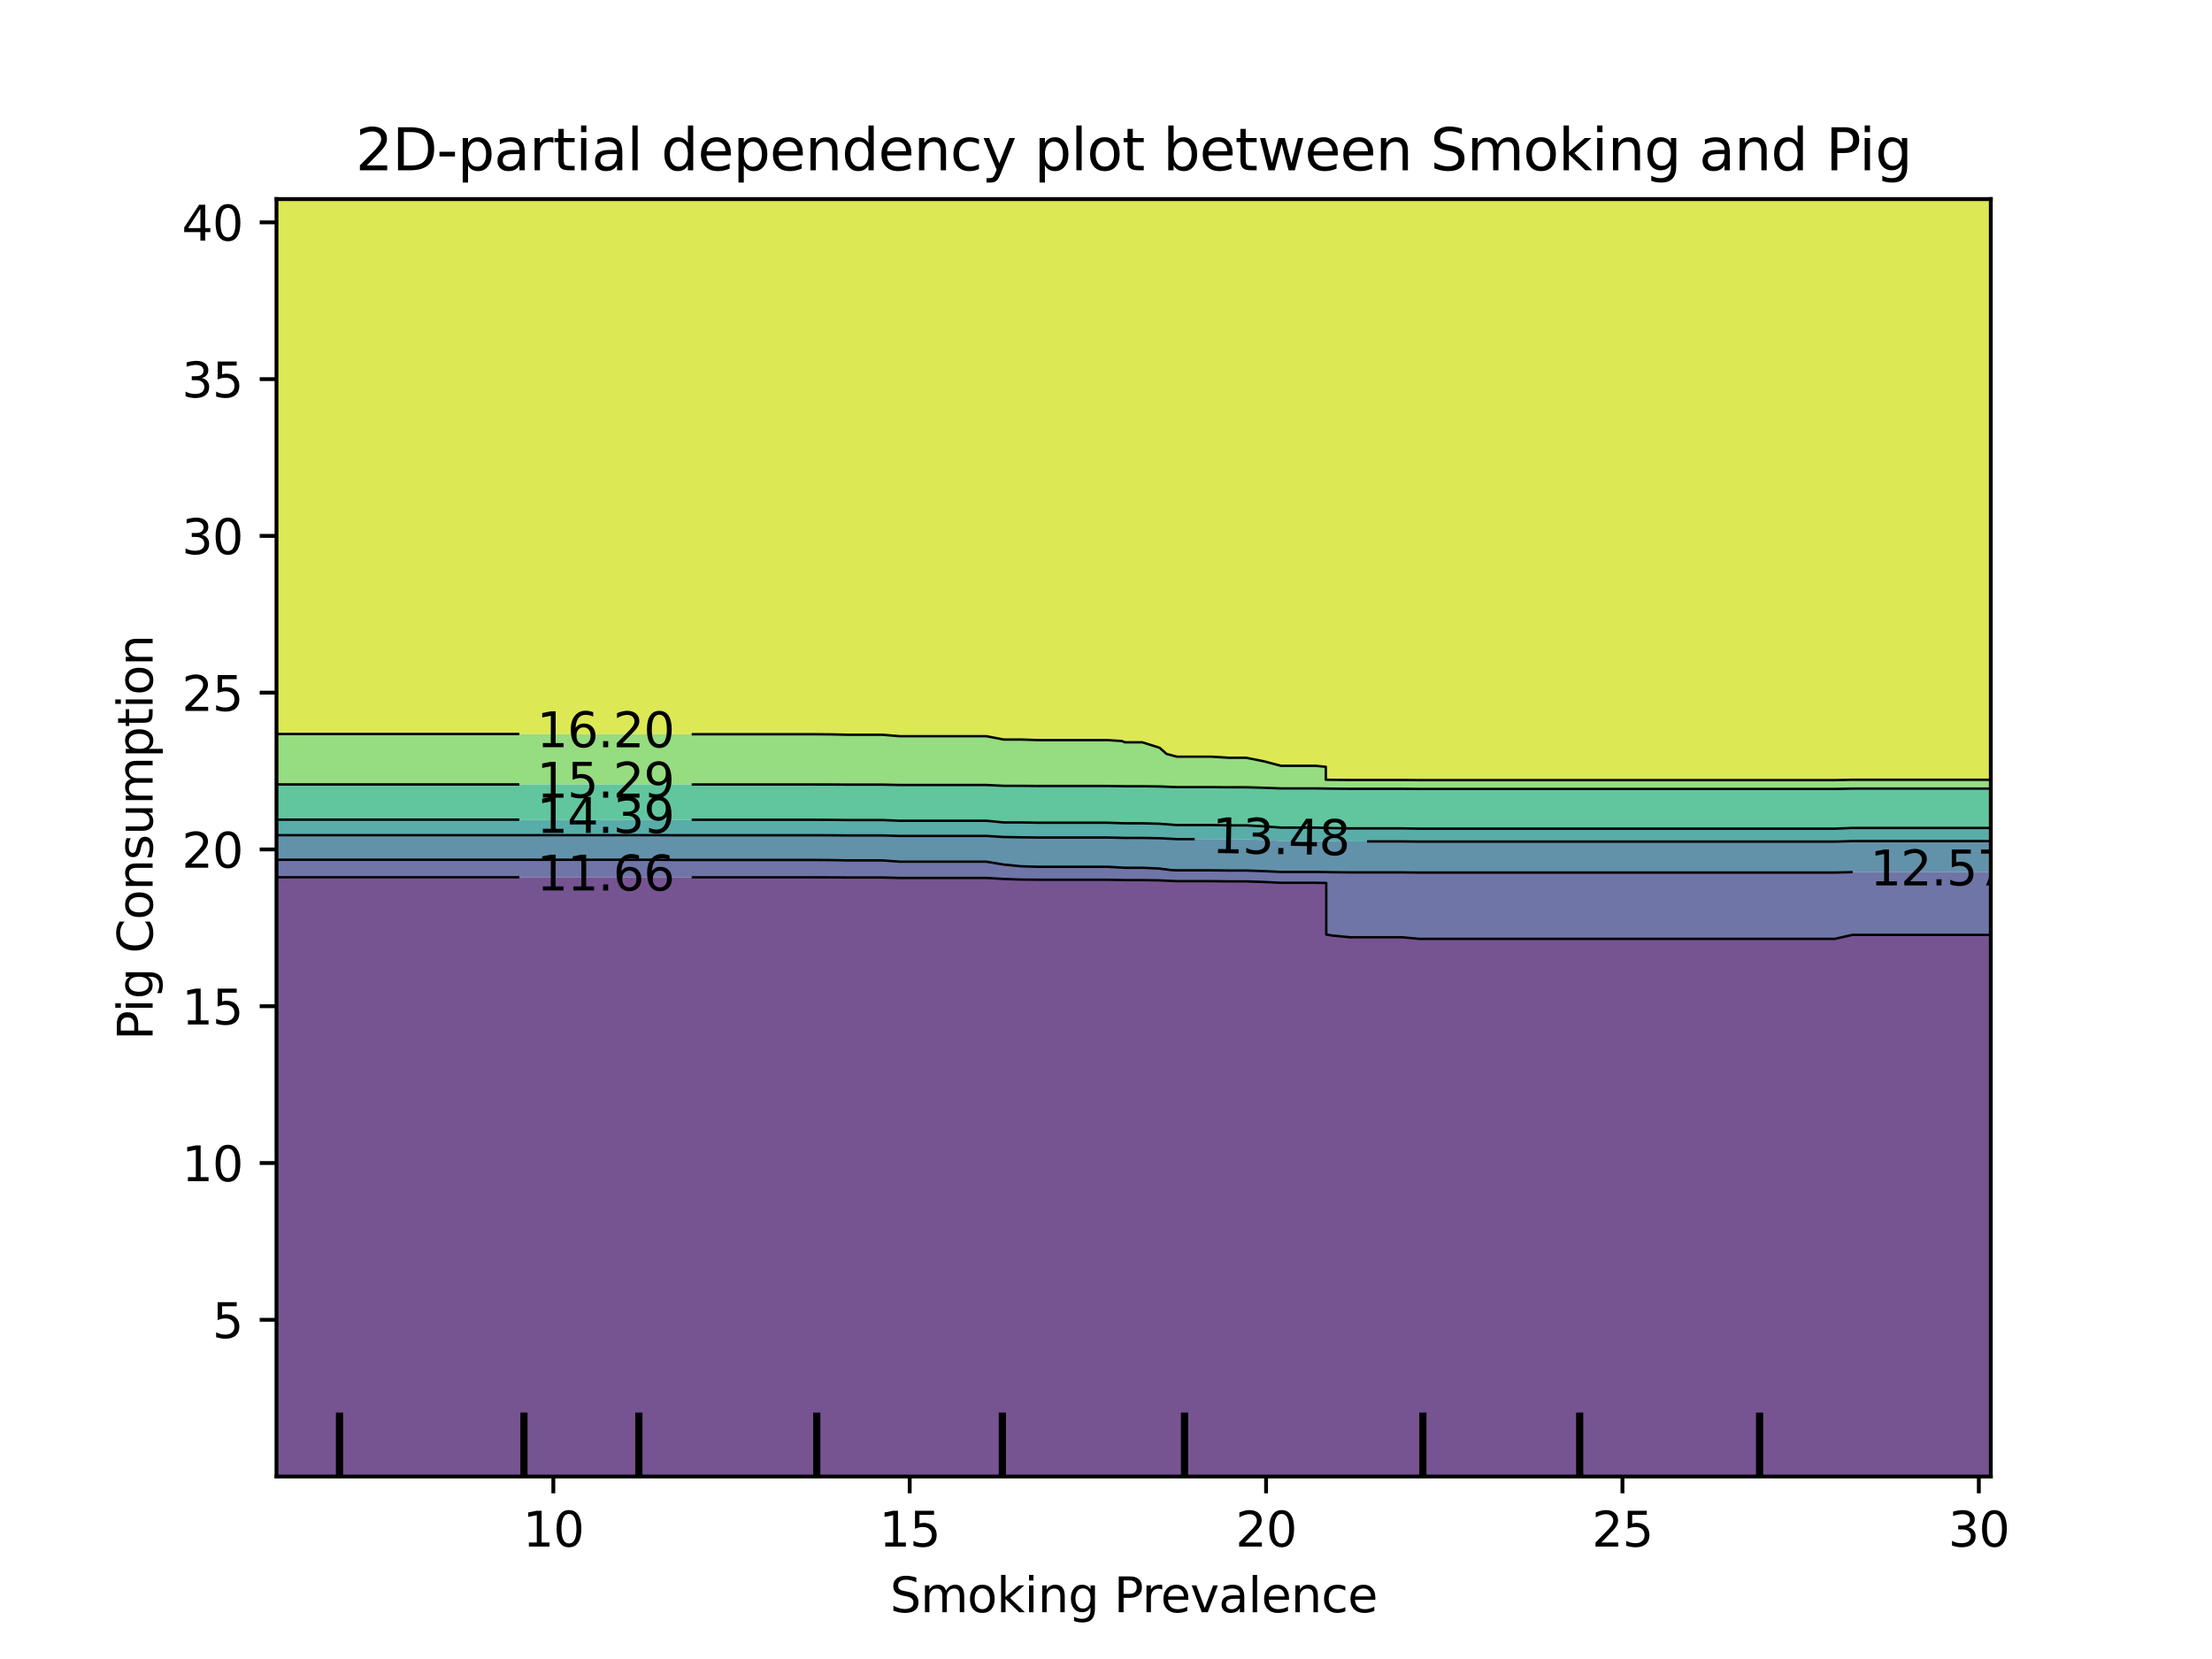 <?xml version="1.0" encoding="utf-8" standalone="no"?>
<!DOCTYPE svg PUBLIC "-//W3C//DTD SVG 1.1//EN"
  "http://www.w3.org/Graphics/SVG/1.1/DTD/svg11.dtd">
<svg xmlns:xlink="http://www.w3.org/1999/xlink" width="460.8pt" height="345.6pt" viewBox="0 0 460.8 345.6" xmlns="http://www.w3.org/2000/svg" version="1.1">
 <defs>
  <style type="text/css">*{stroke-linejoin: round; stroke-linecap: butt}</style>
 </defs>
 <g id="figure_1">
  <g id="patch_1">
   <path d="M 0 345.6 
L 460.8 345.6 
L 460.8 0 
L 0 0 
L 0 345.6 
z
" style="fill: none"/>
  </g>
  <g id="axes_1"/>
  <g id="axes_2">
   <g id="patch_2">
    <path d="M 57.6 307.584 
L 414.72 307.584 
L 414.72 41.472 
L 57.6 41.472 
L 57.6 307.584 
z
" style="fill: none"/>
   </g>
   <g id="PathCollection_1">
    <path d="M 61.207 307.584 
L 64.815 307.584 
L 68.422 307.584 
L 72.029 307.584 
L 75.636 307.584 
L 79.244 307.584 
L 82.851 307.584 
L 86.458 307.584 
L 90.065 307.584 
L 93.673 307.584 
L 97.28 307.584 
L 100.887 307.584 
L 104.495 307.584 
L 108.102 307.584 
L 111.709 307.584 
L 115.316 307.584 
L 118.924 307.584 
L 122.531 307.584 
L 126.138 307.584 
L 129.745 307.584 
L 133.353 307.584 
L 136.96 307.584 
L 140.567 307.584 
L 144.175 307.584 
L 147.782 307.584 
L 151.389 307.584 
L 154.996 307.584 
L 158.604 307.584 
L 162.211 307.584 
L 165.818 307.584 
L 169.425 307.584 
L 173.033 307.584 
L 176.64 307.584 
L 180.247 307.584 
L 183.855 307.584 
L 187.462 307.584 
L 191.069 307.584 
L 194.676 307.584 
L 198.284 307.584 
L 201.891 307.584 
L 205.498 307.584 
L 209.105 307.584 
L 212.713 307.584 
L 216.32 307.584 
L 219.927 307.584 
L 223.535 307.584 
L 227.142 307.584 
L 230.749 307.584 
L 234.356 307.584 
L 237.964 307.584 
L 241.571 307.584 
L 245.178 307.584 
L 248.785 307.584 
L 252.393 307.584 
L 256 307.584 
L 259.607 307.584 
L 263.215 307.584 
L 266.822 307.584 
L 270.429 307.584 
L 274.036 307.584 
L 277.644 307.584 
L 281.251 307.584 
L 284.858 307.584 
L 288.465 307.584 
L 292.073 307.584 
L 295.68 307.584 
L 299.287 307.584 
L 302.895 307.584 
L 306.502 307.584 
L 310.109 307.584 
L 313.716 307.584 
L 317.324 307.584 
L 320.931 307.584 
L 324.538 307.584 
L 328.145 307.584 
L 331.753 307.584 
L 335.36 307.584 
L 338.967 307.584 
L 342.575 307.584 
L 346.182 307.584 
L 349.789 307.584 
L 353.396 307.584 
L 357.004 307.584 
L 360.611 307.584 
L 364.218 307.584 
L 367.825 307.584 
L 371.433 307.584 
L 375.04 307.584 
L 378.647 307.584 
L 382.255 307.584 
L 385.862 307.584 
L 389.469 307.584 
L 393.076 307.584 
L 396.684 307.584 
L 400.291 307.584 
L 403.898 307.584 
L 407.505 307.584 
L 411.113 307.584 
L 414.72 307.584 
L 414.72 304.896 
L 414.72 302.208 
L 414.72 299.52 
L 414.72 296.832 
L 414.72 294.144 
L 414.72 291.456 
L 414.72 288.768 
L 414.72 286.08 
L 414.72 283.392 
L 414.72 280.704 
L 414.72 278.016 
L 414.72 275.328 
L 414.72 272.64 
L 414.72 269.952 
L 414.72 267.264 
L 414.72 264.576 
L 414.72 261.888 
L 414.72 259.2 
L 414.72 256.512 
L 414.72 253.824 
L 414.72 251.136 
L 414.72 248.448 
L 414.72 245.76 
L 414.72 243.072 
L 414.72 240.384 
L 414.72 237.696 
L 414.72 235.008 
L 414.72 232.32 
L 414.72 229.632 
L 414.72 226.944 
L 414.72 224.256 
L 414.72 221.568 
L 414.72 218.88 
L 414.72 216.192 
L 414.72 213.504 
L 414.72 210.816 
L 414.72 208.128 
L 414.72 205.44 
L 414.72 202.752 
L 414.72 200.064 
L 414.72 197.376 
L 414.72 194.752 
L 411.113 194.752 
L 407.505 194.752 
L 403.898 194.752 
L 400.291 194.752 
L 396.684 194.752 
L 393.076 194.752 
L 389.469 194.752 
L 385.862 194.752 
L 382.255 195.58 
L 378.647 195.58 
L 375.04 195.58 
L 371.433 195.58 
L 367.825 195.58 
L 364.218 195.58 
L 360.611 195.58 
L 357.004 195.58 
L 353.396 195.58 
L 349.789 195.58 
L 346.182 195.58 
L 342.575 195.58 
L 338.967 195.58 
L 335.36 195.58 
L 331.753 195.58 
L 328.145 195.58 
L 324.538 195.58 
L 320.931 195.58 
L 317.324 195.58 
L 313.716 195.58 
L 310.109 195.58 
L 306.502 195.58 
L 302.895 195.58 
L 299.287 195.58 
L 295.68 195.58 
L 292.073 195.25 
L 288.465 195.25 
L 284.858 195.25 
L 281.251 195.25 
L 277.644 194.902 
L 276.285 194.688 
L 276.285 192 
L 276.285 189.312 
L 276.285 186.624 
L 276.285 183.936 
L 274.036 183.897 
L 270.429 183.897 
L 266.822 183.897 
L 263.215 183.731 
L 259.607 183.607 
L 256 183.607 
L 252.393 183.567 
L 248.785 183.567 
L 245.178 183.567 
L 241.571 183.401 
L 237.964 183.341 
L 234.356 183.341 
L 230.749 183.269 
L 227.142 183.269 
L 223.535 183.269 
L 219.927 183.269 
L 216.32 183.269 
L 212.713 183.231 
L 209.105 183.105 
L 205.498 182.89 
L 201.891 182.89 
L 198.284 182.89 
L 194.676 182.89 
L 191.069 182.89 
L 187.462 182.89 
L 183.855 182.796 
L 180.247 182.796 
L 176.64 182.796 
L 173.033 182.771 
L 169.425 182.761 
L 165.818 182.761 
L 162.211 182.761 
L 158.604 182.761 
L 154.996 182.761 
L 151.389 182.761 
L 147.782 182.761 
L 144.175 182.761 
L 140.567 182.761 
L 136.96 182.747 
L 133.353 182.747 
L 129.745 182.747 
L 126.138 182.747 
L 122.531 182.747 
L 118.924 182.747 
L 115.316 182.747 
L 111.709 182.747 
L 108.102 182.747 
L 104.495 182.747 
L 100.887 182.747 
L 97.28 182.747 
L 93.673 182.747 
L 90.065 182.747 
L 86.458 182.747 
L 82.851 182.747 
L 79.244 182.747 
L 75.636 182.747 
L 72.029 182.747 
L 68.422 182.747 
L 64.815 182.747 
L 61.207 182.747 
L 57.6 182.747 
L 57.6 183.936 
L 57.6 186.624 
L 57.6 189.312 
L 57.6 192 
L 57.6 194.688 
L 57.6 197.376 
L 57.6 200.064 
L 57.6 202.752 
L 57.6 205.44 
L 57.6 208.128 
L 57.6 210.816 
L 57.6 213.504 
L 57.6 216.192 
L 57.6 218.88 
L 57.6 221.568 
L 57.6 224.256 
L 57.6 226.944 
L 57.6 229.632 
L 57.6 232.32 
L 57.6 235.008 
L 57.6 237.696 
L 57.6 240.384 
L 57.6 243.072 
L 57.6 245.76 
L 57.6 248.448 
L 57.6 251.136 
L 57.6 253.824 
L 57.6 256.512 
L 57.6 259.2 
L 57.6 261.888 
L 57.6 264.576 
L 57.6 267.264 
L 57.6 269.952 
L 57.6 272.64 
L 57.6 275.328 
L 57.6 278.016 
L 57.6 280.704 
L 57.6 283.392 
L 57.6 286.08 
L 57.6 288.768 
L 57.6 291.456 
L 57.6 294.144 
L 57.6 296.832 
L 57.6 299.52 
L 57.6 302.208 
L 57.6 304.896 
L 57.6 307.584 
z
" clip-path="url(#pe491b8c637)" style="fill: #481b6d; fill-opacity: 0.75"/>
   </g>
   <g id="PathCollection_2">
    <path d="M 277.644 194.902 
L 281.251 195.25 
L 284.858 195.25 
L 288.465 195.25 
L 292.073 195.25 
L 295.68 195.58 
L 299.287 195.58 
L 302.895 195.58 
L 306.502 195.58 
L 310.109 195.58 
L 313.716 195.58 
L 317.324 195.58 
L 320.931 195.58 
L 324.538 195.58 
L 328.145 195.58 
L 331.753 195.58 
L 335.36 195.58 
L 338.967 195.58 
L 342.575 195.58 
L 346.182 195.58 
L 349.789 195.58 
L 353.396 195.58 
L 357.004 195.58 
L 360.611 195.58 
L 364.218 195.58 
L 367.825 195.58 
L 371.433 195.58 
L 375.04 195.58 
L 378.647 195.58 
L 382.255 195.58 
L 385.862 194.752 
L 389.469 194.752 
L 393.076 194.752 
L 396.684 194.752 
L 400.291 194.752 
L 403.898 194.752 
L 407.505 194.752 
L 411.113 194.752 
L 414.72 194.752 
L 414.72 194.688 
L 414.72 192 
L 414.72 189.312 
L 414.72 186.624 
L 414.72 183.936 
L 414.72 181.68 
L 411.113 181.68 
L 407.505 181.68 
L 403.898 181.68 
L 400.291 181.68 
L 396.684 181.68 
L 393.076 181.68 
L 389.469 181.68 
L 385.862 181.68 
L 382.255 181.772 
L 378.647 181.772 
L 375.04 181.772 
L 371.433 181.772 
L 367.825 181.772 
L 364.218 181.772 
L 360.611 181.772 
L 357.004 181.772 
L 353.396 181.772 
L 349.789 181.772 
L 346.182 181.772 
L 342.575 181.772 
L 338.967 181.772 
L 335.36 181.772 
L 331.753 181.772 
L 328.145 181.772 
L 324.538 181.772 
L 320.931 181.772 
L 317.324 181.772 
L 313.716 181.772 
L 310.109 181.772 
L 306.502 181.772 
L 302.895 181.772 
L 299.287 181.772 
L 295.68 181.772 
L 292.073 181.735 
L 288.465 181.735 
L 284.858 181.735 
L 281.251 181.735 
L 277.644 181.697 
L 274.036 181.634 
L 270.429 181.634 
L 266.822 181.634 
L 263.215 181.468 
L 259.607 181.344 
L 256 181.344 
L 252.393 181.304 
L 248.785 181.304 
L 245.178 181.304 
L 243.956 181.248 
L 241.571 180.938 
L 237.964 180.772 
L 234.356 180.772 
L 230.749 180.568 
L 227.142 180.568 
L 223.535 180.568 
L 219.927 180.568 
L 216.32 180.568 
L 212.713 180.463 
L 209.105 180.108 
L 205.498 179.504 
L 201.891 179.504 
L 198.284 179.504 
L 194.676 179.504 
L 191.069 179.504 
L 187.462 179.504 
L 183.855 179.24 
L 180.247 179.24 
L 176.64 179.24 
L 173.033 179.17 
L 169.425 179.141 
L 165.818 179.141 
L 162.211 179.141 
L 158.604 179.141 
L 154.996 179.141 
L 151.389 179.141 
L 147.782 179.141 
L 144.175 179.141 
L 140.567 179.141 
L 136.96 179.102 
L 133.353 179.102 
L 129.745 179.102 
L 126.138 179.102 
L 122.531 179.102 
L 118.924 179.102 
L 115.316 179.102 
L 111.709 179.102 
L 108.102 179.102 
L 104.495 179.102 
L 100.887 179.102 
L 97.28 179.102 
L 93.673 179.102 
L 90.065 179.102 
L 86.458 179.102 
L 82.851 179.102 
L 79.244 179.102 
L 75.636 179.102 
L 72.029 179.102 
L 68.422 179.102 
L 64.815 179.102 
L 61.207 179.102 
L 57.6 179.102 
L 57.6 181.248 
L 57.6 182.747 
L 61.207 182.747 
L 64.815 182.747 
L 68.422 182.747 
L 72.029 182.747 
L 75.636 182.747 
L 79.244 182.747 
L 82.851 182.747 
L 86.458 182.747 
L 90.065 182.747 
L 93.673 182.747 
L 97.28 182.747 
L 100.887 182.747 
L 104.495 182.747 
L 108.102 182.747 
L 111.709 182.747 
L 115.316 182.747 
L 118.924 182.747 
L 122.531 182.747 
L 126.138 182.747 
L 129.745 182.747 
L 133.353 182.747 
L 136.96 182.747 
L 140.567 182.761 
L 144.175 182.761 
L 147.782 182.761 
L 151.389 182.761 
L 154.996 182.761 
L 158.604 182.761 
L 162.211 182.761 
L 165.818 182.761 
L 169.425 182.761 
L 173.033 182.771 
L 176.64 182.796 
L 180.247 182.796 
L 183.855 182.796 
L 187.462 182.89 
L 191.069 182.89 
L 194.676 182.89 
L 198.284 182.89 
L 201.891 182.89 
L 205.498 182.89 
L 209.105 183.105 
L 212.713 183.231 
L 216.32 183.269 
L 219.927 183.269 
L 223.535 183.269 
L 227.142 183.269 
L 230.749 183.269 
L 234.356 183.341 
L 237.964 183.341 
L 241.571 183.401 
L 245.178 183.567 
L 248.785 183.567 
L 252.393 183.567 
L 256 183.607 
L 259.607 183.607 
L 263.215 183.731 
L 266.822 183.897 
L 270.429 183.897 
L 274.036 183.897 
L 276.285 183.936 
L 276.285 186.624 
L 276.285 189.312 
L 276.285 192 
L 276.285 194.688 
z
" clip-path="url(#pe491b8c637)" style="fill: #3f4788; fill-opacity: 0.75"/>
   </g>
   <g id="PathCollection_3">
    <path d="M 245.178 181.304 
L 248.785 181.304 
L 252.393 181.304 
L 256 181.344 
L 259.607 181.344 
L 263.215 181.468 
L 266.822 181.634 
L 270.429 181.634 
L 274.036 181.634 
L 277.644 181.697 
L 281.251 181.735 
L 284.858 181.735 
L 288.465 181.735 
L 292.073 181.735 
L 295.68 181.772 
L 299.287 181.772 
L 302.895 181.772 
L 306.502 181.772 
L 310.109 181.772 
L 313.716 181.772 
L 317.324 181.772 
L 320.931 181.772 
L 324.538 181.772 
L 328.145 181.772 
L 331.753 181.772 
L 335.36 181.772 
L 338.967 181.772 
L 342.575 181.772 
L 346.182 181.772 
L 349.789 181.772 
L 353.396 181.772 
L 357.004 181.772 
L 360.611 181.772 
L 364.218 181.772 
L 367.825 181.772 
L 371.433 181.772 
L 375.04 181.772 
L 378.647 181.772 
L 382.255 181.772 
L 385.862 181.68 
L 389.469 181.68 
L 393.076 181.68 
L 396.684 181.68 
L 400.291 181.68 
L 403.898 181.68 
L 407.505 181.68 
L 411.113 181.68 
L 414.72 181.68 
L 414.72 181.248 
L 414.72 178.56 
L 414.72 175.872 
L 414.72 175.221 
L 411.113 175.221 
L 407.505 175.221 
L 403.898 175.221 
L 400.291 175.221 
L 396.684 175.221 
L 393.076 175.221 
L 389.469 175.221 
L 385.862 175.221 
L 382.255 175.323 
L 378.647 175.323 
L 375.04 175.323 
L 371.433 175.323 
L 367.825 175.323 
L 364.218 175.323 
L 360.611 175.323 
L 357.004 175.323 
L 353.396 175.323 
L 349.789 175.323 
L 346.182 175.323 
L 342.575 175.323 
L 338.967 175.323 
L 335.36 175.323 
L 331.753 175.323 
L 328.145 175.323 
L 324.538 175.323 
L 320.931 175.323 
L 317.324 175.323 
L 313.716 175.323 
L 310.109 175.323 
L 306.502 175.323 
L 302.895 175.323 
L 299.287 175.323 
L 295.68 175.323 
L 292.073 175.282 
L 288.465 175.282 
L 284.858 175.282 
L 281.251 175.282 
L 277.644 175.239 
L 274.036 175.169 
L 270.429 175.169 
L 266.822 175.169 
L 263.215 174.984 
L 259.607 174.846 
L 256 174.846 
L 252.393 174.802 
L 248.785 174.802 
L 245.178 174.802 
L 241.571 174.616 
L 237.964 174.55 
L 234.356 174.55 
L 230.749 174.469 
L 227.142 174.469 
L 223.535 174.469 
L 219.927 174.469 
L 216.32 174.469 
L 212.713 174.427 
L 209.105 174.365 
L 205.498 174.137 
L 201.891 174.137 
L 198.284 174.137 
L 194.676 174.137 
L 191.069 174.137 
L 187.462 174.137 
L 183.855 174.038 
L 180.247 174.038 
L 176.64 174.038 
L 173.033 174.011 
L 169.425 174.001 
L 165.818 174.001 
L 162.211 174.001 
L 158.604 174.001 
L 154.996 174.001 
L 151.389 174.001 
L 147.782 174.001 
L 144.175 174.001 
L 140.567 174.001 
L 136.96 173.986 
L 133.353 173.986 
L 129.745 173.986 
L 126.138 173.986 
L 122.531 173.986 
L 118.924 173.986 
L 115.316 173.986 
L 111.709 173.986 
L 108.102 173.986 
L 104.495 173.986 
L 100.887 173.986 
L 97.28 173.986 
L 93.673 173.986 
L 90.065 173.986 
L 86.458 173.986 
L 82.851 173.986 
L 79.244 173.986 
L 75.636 173.986 
L 72.029 173.986 
L 68.422 173.986 
L 64.815 173.986 
L 61.207 173.986 
L 57.6 173.986 
L 57.6 175.872 
L 57.6 178.56 
L 57.6 179.102 
L 61.207 179.102 
L 64.815 179.102 
L 68.422 179.102 
L 72.029 179.102 
L 75.636 179.102 
L 79.244 179.102 
L 82.851 179.102 
L 86.458 179.102 
L 90.065 179.102 
L 93.673 179.102 
L 97.28 179.102 
L 100.887 179.102 
L 104.495 179.102 
L 108.102 179.102 
L 111.709 179.102 
L 115.316 179.102 
L 118.924 179.102 
L 122.531 179.102 
L 126.138 179.102 
L 129.745 179.102 
L 133.353 179.102 
L 136.96 179.102 
L 140.567 179.141 
L 144.175 179.141 
L 147.782 179.141 
L 151.389 179.141 
L 154.996 179.141 
L 158.604 179.141 
L 162.211 179.141 
L 165.818 179.141 
L 169.425 179.141 
L 173.033 179.17 
L 176.64 179.24 
L 180.247 179.24 
L 183.855 179.24 
L 187.462 179.504 
L 191.069 179.504 
L 194.676 179.504 
L 198.284 179.504 
L 201.891 179.504 
L 205.498 179.504 
L 209.105 180.108 
L 212.713 180.463 
L 216.32 180.568 
L 219.927 180.568 
L 223.535 180.568 
L 227.142 180.568 
L 230.749 180.568 
L 234.356 180.772 
L 237.964 180.772 
L 241.571 180.938 
L 243.956 181.248 
z
" clip-path="url(#pe491b8c637)" style="fill: #2e6e8e; fill-opacity: 0.75"/>
   </g>
   <g id="PathCollection_4">
    <path d="M 61.207 173.986 
L 64.815 173.986 
L 68.422 173.986 
L 72.029 173.986 
L 75.636 173.986 
L 79.244 173.986 
L 82.851 173.986 
L 86.458 173.986 
L 90.065 173.986 
L 93.673 173.986 
L 97.28 173.986 
L 100.887 173.986 
L 104.495 173.986 
L 108.102 173.986 
L 111.709 173.986 
L 115.316 173.986 
L 118.924 173.986 
L 122.531 173.986 
L 126.138 173.986 
L 129.745 173.986 
L 133.353 173.986 
L 136.96 173.986 
L 140.567 174.001 
L 144.175 174.001 
L 147.782 174.001 
L 151.389 174.001 
L 154.996 174.001 
L 158.604 174.001 
L 162.211 174.001 
L 165.818 174.001 
L 169.425 174.001 
L 173.033 174.011 
L 176.64 174.038 
L 180.247 174.038 
L 183.855 174.038 
L 187.462 174.137 
L 191.069 174.137 
L 194.676 174.137 
L 198.284 174.137 
L 201.891 174.137 
L 205.498 174.137 
L 209.105 174.365 
L 212.713 174.427 
L 216.32 174.469 
L 219.927 174.469 
L 223.535 174.469 
L 227.142 174.469 
L 230.749 174.469 
L 234.356 174.55 
L 237.964 174.55 
L 241.571 174.616 
L 245.178 174.802 
L 248.785 174.802 
L 252.393 174.802 
L 256 174.846 
L 259.607 174.846 
L 263.215 174.984 
L 266.822 175.169 
L 270.429 175.169 
L 274.036 175.169 
L 277.644 175.239 
L 281.251 175.282 
L 284.858 175.282 
L 288.465 175.282 
L 292.073 175.282 
L 295.68 175.323 
L 299.287 175.323 
L 302.895 175.323 
L 306.502 175.323 
L 310.109 175.323 
L 313.716 175.323 
L 317.324 175.323 
L 320.931 175.323 
L 324.538 175.323 
L 328.145 175.323 
L 331.753 175.323 
L 335.36 175.323 
L 338.967 175.323 
L 342.575 175.323 
L 346.182 175.323 
L 349.789 175.323 
L 353.396 175.323 
L 357.004 175.323 
L 360.611 175.323 
L 364.218 175.323 
L 367.825 175.323 
L 371.433 175.323 
L 375.04 175.323 
L 378.647 175.323 
L 382.255 175.323 
L 385.862 175.221 
L 389.469 175.221 
L 393.076 175.221 
L 396.684 175.221 
L 400.291 175.221 
L 403.898 175.221 
L 407.505 175.221 
L 411.113 175.221 
L 414.72 175.221 
L 414.72 173.184 
L 414.72 172.48 
L 411.113 172.48 
L 407.505 172.48 
L 403.898 172.48 
L 400.291 172.48 
L 396.684 172.48 
L 393.076 172.48 
L 389.469 172.48 
L 385.862 172.48 
L 382.255 172.628 
L 378.647 172.628 
L 375.04 172.628 
L 371.433 172.628 
L 367.825 172.628 
L 364.218 172.628 
L 360.611 172.628 
L 357.004 172.628 
L 353.396 172.628 
L 349.789 172.628 
L 346.182 172.628 
L 342.575 172.628 
L 338.967 172.628 
L 335.36 172.628 
L 331.753 172.628 
L 328.145 172.628 
L 324.538 172.628 
L 320.931 172.628 
L 317.324 172.628 
L 313.716 172.628 
L 310.109 172.628 
L 306.502 172.628 
L 302.895 172.628 
L 299.287 172.628 
L 295.68 172.628 
L 292.073 172.569 
L 288.465 172.569 
L 284.858 172.569 
L 281.251 172.569 
L 277.644 172.506 
L 274.036 172.404 
L 270.429 172.404 
L 266.822 172.404 
L 263.215 172.137 
L 259.607 171.937 
L 256 171.937 
L 252.393 171.872 
L 248.785 171.872 
L 245.178 171.872 
L 241.571 171.603 
L 237.964 171.507 
L 234.356 171.507 
L 230.749 171.39 
L 227.142 171.39 
L 223.535 171.39 
L 219.927 171.39 
L 216.32 171.39 
L 212.713 171.33 
L 209.105 171.33 
L 205.498 170.982 
L 201.891 170.982 
L 198.284 170.982 
L 194.676 170.982 
L 191.069 170.982 
L 187.462 170.982 
L 183.855 170.83 
L 180.247 170.83 
L 176.64 170.83 
L 173.033 170.79 
L 169.425 170.774 
L 165.818 170.774 
L 162.211 170.774 
L 158.604 170.774 
L 154.996 170.774 
L 151.389 170.774 
L 147.782 170.774 
L 144.175 170.774 
L 140.567 170.774 
L 136.96 170.751 
L 133.353 170.751 
L 129.745 170.751 
L 126.138 170.751 
L 122.531 170.751 
L 118.924 170.751 
L 115.316 170.751 
L 111.709 170.751 
L 108.102 170.751 
L 104.495 170.751 
L 100.887 170.751 
L 97.28 170.751 
L 93.673 170.751 
L 90.065 170.751 
L 86.458 170.751 
L 82.851 170.751 
L 79.244 170.751 
L 75.636 170.751 
L 72.029 170.751 
L 68.422 170.751 
L 64.815 170.751 
L 61.207 170.751 
L 57.6 170.751 
L 57.6 173.184 
L 57.6 173.986 
z
" clip-path="url(#pe491b8c637)" style="fill: #21918c; fill-opacity: 0.75"/>
   </g>
   <g id="PathCollection_5">
    <path d="M 61.207 170.751 
L 64.815 170.751 
L 68.422 170.751 
L 72.029 170.751 
L 75.636 170.751 
L 79.244 170.751 
L 82.851 170.751 
L 86.458 170.751 
L 90.065 170.751 
L 93.673 170.751 
L 97.28 170.751 
L 100.887 170.751 
L 104.495 170.751 
L 108.102 170.751 
L 111.709 170.751 
L 115.316 170.751 
L 118.924 170.751 
L 122.531 170.751 
L 126.138 170.751 
L 129.745 170.751 
L 133.353 170.751 
L 136.96 170.751 
L 140.567 170.774 
L 144.175 170.774 
L 147.782 170.774 
L 151.389 170.774 
L 154.996 170.774 
L 158.604 170.774 
L 162.211 170.774 
L 165.818 170.774 
L 169.425 170.774 
L 173.033 170.79 
L 176.64 170.83 
L 180.247 170.83 
L 183.855 170.83 
L 187.462 170.982 
L 191.069 170.982 
L 194.676 170.982 
L 198.284 170.982 
L 201.891 170.982 
L 205.498 170.982 
L 209.105 171.33 
L 212.713 171.33 
L 216.32 171.39 
L 219.927 171.39 
L 223.535 171.39 
L 227.142 171.39 
L 230.749 171.39 
L 234.356 171.507 
L 237.964 171.507 
L 241.571 171.603 
L 245.178 171.872 
L 248.785 171.872 
L 252.393 171.872 
L 256 171.937 
L 259.607 171.937 
L 263.215 172.137 
L 266.822 172.404 
L 270.429 172.404 
L 274.036 172.404 
L 277.644 172.506 
L 281.251 172.569 
L 284.858 172.569 
L 288.465 172.569 
L 292.073 172.569 
L 295.68 172.628 
L 299.287 172.628 
L 302.895 172.628 
L 306.502 172.628 
L 310.109 172.628 
L 313.716 172.628 
L 317.324 172.628 
L 320.931 172.628 
L 324.538 172.628 
L 328.145 172.628 
L 331.753 172.628 
L 335.36 172.628 
L 338.967 172.628 
L 342.575 172.628 
L 346.182 172.628 
L 349.789 172.628 
L 353.396 172.628 
L 357.004 172.628 
L 360.611 172.628 
L 364.218 172.628 
L 367.825 172.628 
L 371.433 172.628 
L 375.04 172.628 
L 378.647 172.628 
L 382.255 172.628 
L 385.862 172.48 
L 389.469 172.48 
L 393.076 172.48 
L 396.684 172.48 
L 400.291 172.48 
L 403.898 172.48 
L 407.505 172.48 
L 411.113 172.48 
L 414.72 172.48 
L 414.72 170.496 
L 414.72 167.808 
L 414.72 165.12 
L 414.72 164.278 
L 411.113 164.278 
L 407.505 164.278 
L 403.898 164.278 
L 400.291 164.278 
L 396.684 164.278 
L 393.076 164.278 
L 389.469 164.278 
L 385.862 164.278 
L 382.255 164.353 
L 378.647 164.353 
L 375.04 164.353 
L 371.433 164.353 
L 367.825 164.353 
L 364.218 164.353 
L 360.611 164.353 
L 357.004 164.353 
L 353.396 164.353 
L 349.789 164.353 
L 346.182 164.353 
L 342.575 164.353 
L 338.967 164.353 
L 335.36 164.353 
L 331.753 164.353 
L 328.145 164.353 
L 324.538 164.353 
L 320.931 164.353 
L 317.324 164.353 
L 313.716 164.353 
L 310.109 164.353 
L 306.502 164.353 
L 302.895 164.353 
L 299.287 164.353 
L 295.68 164.353 
L 292.073 164.323 
L 288.465 164.323 
L 284.858 164.323 
L 281.251 164.323 
L 277.644 164.292 
L 274.036 164.241 
L 270.429 164.241 
L 266.822 164.241 
L 263.215 164.106 
L 259.607 164.005 
L 256 164.005 
L 252.393 163.973 
L 248.785 163.973 
L 245.178 163.973 
L 241.571 163.837 
L 237.964 163.789 
L 234.356 163.789 
L 230.749 163.73 
L 227.142 163.73 
L 223.535 163.73 
L 219.927 163.73 
L 216.32 163.73 
L 212.713 163.7 
L 209.105 163.7 
L 205.498 163.525 
L 201.891 163.525 
L 198.284 163.525 
L 194.676 163.525 
L 191.069 163.525 
L 187.462 163.525 
L 183.855 163.449 
L 180.247 163.449 
L 176.64 163.449 
L 173.033 163.428 
L 169.425 163.42 
L 165.818 163.42 
L 162.211 163.42 
L 158.604 163.42 
L 154.996 163.42 
L 151.389 163.42 
L 147.782 163.42 
L 144.175 163.42 
L 140.567 163.42 
L 136.96 163.409 
L 133.353 163.409 
L 129.745 163.409 
L 126.138 163.409 
L 122.531 163.409 
L 118.924 163.409 
L 115.316 163.409 
L 111.709 163.409 
L 108.102 163.409 
L 104.495 163.409 
L 100.887 163.409 
L 97.28 163.409 
L 93.673 163.409 
L 90.065 163.409 
L 86.458 163.409 
L 82.851 163.409 
L 79.244 163.409 
L 75.636 163.409 
L 72.029 163.409 
L 68.422 163.409 
L 64.815 163.409 
L 61.207 163.409 
L 57.6 163.409 
L 57.6 165.12 
L 57.6 167.808 
L 57.6 170.496 
L 57.6 170.751 
z
" clip-path="url(#pe491b8c637)" style="fill: #2db27d; fill-opacity: 0.75"/>
   </g>
   <g id="PathCollection_6">
    <path d="M 61.207 163.409 
L 64.815 163.409 
L 68.422 163.409 
L 72.029 163.409 
L 75.636 163.409 
L 79.244 163.409 
L 82.851 163.409 
L 86.458 163.409 
L 90.065 163.409 
L 93.673 163.409 
L 97.28 163.409 
L 100.887 163.409 
L 104.495 163.409 
L 108.102 163.409 
L 111.709 163.409 
L 115.316 163.409 
L 118.924 163.409 
L 122.531 163.409 
L 126.138 163.409 
L 129.745 163.409 
L 133.353 163.409 
L 136.96 163.409 
L 140.567 163.42 
L 144.175 163.42 
L 147.782 163.42 
L 151.389 163.42 
L 154.996 163.42 
L 158.604 163.42 
L 162.211 163.42 
L 165.818 163.42 
L 169.425 163.42 
L 173.033 163.428 
L 176.64 163.449 
L 180.247 163.449 
L 183.855 163.449 
L 187.462 163.525 
L 191.069 163.525 
L 194.676 163.525 
L 198.284 163.525 
L 201.891 163.525 
L 205.498 163.525 
L 209.105 163.7 
L 212.713 163.7 
L 216.32 163.73 
L 219.927 163.73 
L 223.535 163.73 
L 227.142 163.73 
L 230.749 163.73 
L 234.356 163.789 
L 237.964 163.789 
L 241.571 163.837 
L 245.178 163.973 
L 248.785 163.973 
L 252.393 163.973 
L 256 164.005 
L 259.607 164.005 
L 263.215 164.106 
L 266.822 164.241 
L 270.429 164.241 
L 274.036 164.241 
L 277.644 164.292 
L 281.251 164.323 
L 284.858 164.323 
L 288.465 164.323 
L 292.073 164.323 
L 295.68 164.353 
L 299.287 164.353 
L 302.895 164.353 
L 306.502 164.353 
L 310.109 164.353 
L 313.716 164.353 
L 317.324 164.353 
L 320.931 164.353 
L 324.538 164.353 
L 328.145 164.353 
L 331.753 164.353 
L 335.36 164.353 
L 338.967 164.353 
L 342.575 164.353 
L 346.182 164.353 
L 349.789 164.353 
L 353.396 164.353 
L 357.004 164.353 
L 360.611 164.353 
L 364.218 164.353 
L 367.825 164.353 
L 371.433 164.353 
L 375.04 164.353 
L 378.647 164.353 
L 382.255 164.353 
L 385.862 164.278 
L 389.469 164.278 
L 393.076 164.278 
L 396.684 164.278 
L 400.291 164.278 
L 403.898 164.278 
L 407.505 164.278 
L 411.113 164.278 
L 414.72 164.278 
L 414.72 162.439 
L 411.113 162.439 
L 407.505 162.439 
L 403.898 162.439 
L 400.291 162.439 
L 396.684 162.439 
L 393.076 162.439 
L 389.469 162.439 
L 385.862 162.439 
L 382.255 162.514 
L 378.647 162.514 
L 375.04 162.514 
L 371.433 162.514 
L 367.825 162.514 
L 364.218 162.514 
L 360.611 162.514 
L 357.004 162.514 
L 353.396 162.514 
L 349.789 162.514 
L 346.182 162.514 
L 342.575 162.514 
L 338.967 162.514 
L 335.36 162.514 
L 331.753 162.514 
L 328.145 162.514 
L 324.538 162.514 
L 320.931 162.514 
L 317.324 162.514 
L 313.716 162.514 
L 310.109 162.514 
L 306.502 162.514 
L 302.895 162.514 
L 299.287 162.514 
L 295.68 162.514 
L 292.073 162.484 
L 288.465 162.484 
L 284.858 162.484 
L 281.251 162.484 
L 277.644 162.453 
L 276.194 162.432 
L 276.194 159.744 
L 274.036 159.527 
L 270.429 159.527 
L 266.822 159.527 
L 263.215 158.575 
L 259.607 157.861 
L 256 157.861 
L 252.393 157.632 
L 248.785 157.632 
L 245.178 157.632 
L 243.012 157.056 
L 241.571 155.773 
L 237.964 154.635 
L 234.356 154.635 
L 233.671 154.368 
L 230.749 154.178 
L 227.142 154.178 
L 223.535 154.178 
L 219.927 154.178 
L 216.32 154.178 
L 212.713 154.058 
L 209.105 154.058 
L 205.498 153.367 
L 201.891 153.367 
L 198.284 153.367 
L 194.676 153.367 
L 191.069 153.367 
L 187.462 153.367 
L 183.855 153.065 
L 180.247 153.065 
L 176.64 153.065 
L 173.033 152.984 
L 169.425 152.952 
L 165.818 152.952 
L 162.211 152.952 
L 158.604 152.952 
L 154.996 152.952 
L 151.389 152.952 
L 147.782 152.952 
L 144.175 152.952 
L 140.567 152.952 
L 136.96 152.907 
L 133.353 152.907 
L 129.745 152.907 
L 126.138 152.907 
L 122.531 152.907 
L 118.924 152.907 
L 115.316 152.907 
L 111.709 152.907 
L 108.102 152.907 
L 104.495 152.907 
L 100.887 152.907 
L 97.28 152.907 
L 93.673 152.907 
L 90.065 152.907 
L 86.458 152.907 
L 82.851 152.907 
L 79.244 152.907 
L 75.636 152.907 
L 72.029 152.907 
L 68.422 152.907 
L 64.815 152.907 
L 61.207 152.907 
L 57.6 152.907 
L 57.6 154.368 
L 57.6 157.056 
L 57.6 159.744 
L 57.6 162.432 
L 57.6 163.409 
z
" clip-path="url(#pe491b8c637)" style="fill: #73d056; fill-opacity: 0.75"/>
   </g>
   <g id="PathCollection_7">
    <path d="M 277.644 162.453 
L 281.251 162.484 
L 284.858 162.484 
L 288.465 162.484 
L 292.073 162.484 
L 295.68 162.514 
L 299.287 162.514 
L 302.895 162.514 
L 306.502 162.514 
L 310.109 162.514 
L 313.716 162.514 
L 317.324 162.514 
L 320.931 162.514 
L 324.538 162.514 
L 328.145 162.514 
L 331.753 162.514 
L 335.36 162.514 
L 338.967 162.514 
L 342.575 162.514 
L 346.182 162.514 
L 349.789 162.514 
L 353.396 162.514 
L 357.004 162.514 
L 360.611 162.514 
L 364.218 162.514 
L 367.825 162.514 
L 371.433 162.514 
L 375.04 162.514 
L 378.647 162.514 
L 382.255 162.514 
L 385.862 162.439 
L 389.469 162.439 
L 393.076 162.439 
L 396.684 162.439 
L 400.291 162.439 
L 403.898 162.439 
L 407.505 162.439 
L 411.113 162.439 
L 414.72 162.439 
L 414.72 162.432 
L 414.72 159.744 
L 414.72 157.056 
L 414.72 154.368 
L 414.72 151.68 
L 414.72 148.992 
L 414.72 146.304 
L 414.72 143.616 
L 414.72 140.928 
L 414.72 138.24 
L 414.72 135.552 
L 414.72 132.864 
L 414.72 130.176 
L 414.72 127.488 
L 414.72 124.8 
L 414.72 122.112 
L 414.72 119.424 
L 414.72 116.736 
L 414.72 114.048 
L 414.72 111.36 
L 414.72 108.672 
L 414.72 105.984 
L 414.72 103.296 
L 414.72 100.608 
L 414.72 97.92 
L 414.72 95.232 
L 414.72 92.544 
L 414.72 89.856 
L 414.72 87.168 
L 414.72 84.48 
L 414.72 81.792 
L 414.72 79.104 
L 414.72 76.416 
L 414.72 73.728 
L 414.72 71.04 
L 414.72 68.352 
L 414.72 65.664 
L 414.72 62.976 
L 414.72 60.288 
L 414.72 57.6 
L 414.72 54.912 
L 414.72 52.224 
L 414.72 49.536 
L 414.72 46.848 
L 414.72 44.16 
L 414.72 41.472 
L 411.113 41.472 
L 407.505 41.472 
L 403.898 41.472 
L 400.291 41.472 
L 396.684 41.472 
L 393.076 41.472 
L 389.469 41.472 
L 385.862 41.472 
L 382.255 41.472 
L 378.647 41.472 
L 375.04 41.472 
L 371.433 41.472 
L 367.825 41.472 
L 364.218 41.472 
L 360.611 41.472 
L 357.004 41.472 
L 353.396 41.472 
L 349.789 41.472 
L 346.182 41.472 
L 342.575 41.472 
L 338.967 41.472 
L 335.36 41.472 
L 331.753 41.472 
L 328.145 41.472 
L 324.538 41.472 
L 320.931 41.472 
L 317.324 41.472 
L 313.716 41.472 
L 310.109 41.472 
L 306.502 41.472 
L 302.895 41.472 
L 299.287 41.472 
L 295.68 41.472 
L 292.073 41.472 
L 288.465 41.472 
L 284.858 41.472 
L 281.251 41.472 
L 277.644 41.472 
L 274.036 41.472 
L 270.429 41.472 
L 266.822 41.472 
L 263.215 41.472 
L 259.607 41.472 
L 256 41.472 
L 252.393 41.472 
L 248.785 41.472 
L 245.178 41.472 
L 241.571 41.472 
L 237.964 41.472 
L 234.356 41.472 
L 230.749 41.472 
L 227.142 41.472 
L 223.535 41.472 
L 219.927 41.472 
L 216.32 41.472 
L 212.713 41.472 
L 209.105 41.472 
L 205.498 41.472 
L 201.891 41.472 
L 198.284 41.472 
L 194.676 41.472 
L 191.069 41.472 
L 187.462 41.472 
L 183.855 41.472 
L 180.247 41.472 
L 176.64 41.472 
L 173.033 41.472 
L 169.425 41.472 
L 165.818 41.472 
L 162.211 41.472 
L 158.604 41.472 
L 154.996 41.472 
L 151.389 41.472 
L 147.782 41.472 
L 144.175 41.472 
L 140.567 41.472 
L 136.96 41.472 
L 133.353 41.472 
L 129.745 41.472 
L 126.138 41.472 
L 122.531 41.472 
L 118.924 41.472 
L 115.316 41.472 
L 111.709 41.472 
L 108.102 41.472 
L 104.495 41.472 
L 100.887 41.472 
L 97.28 41.472 
L 93.673 41.472 
L 90.065 41.472 
L 86.458 41.472 
L 82.851 41.472 
L 79.244 41.472 
L 75.636 41.472 
L 72.029 41.472 
L 68.422 41.472 
L 64.815 41.472 
L 61.207 41.472 
L 57.6 41.472 
L 57.6 44.16 
L 57.6 46.848 
L 57.6 49.536 
L 57.6 52.224 
L 57.6 54.912 
L 57.6 57.6 
L 57.6 60.288 
L 57.6 62.976 
L 57.6 65.664 
L 57.6 68.352 
L 57.6 71.04 
L 57.6 73.728 
L 57.6 76.416 
L 57.6 79.104 
L 57.6 81.792 
L 57.6 84.48 
L 57.6 87.168 
L 57.6 89.856 
L 57.6 92.544 
L 57.6 95.232 
L 57.6 97.92 
L 57.6 100.608 
L 57.6 103.296 
L 57.6 105.984 
L 57.6 108.672 
L 57.6 111.36 
L 57.6 114.048 
L 57.6 116.736 
L 57.6 119.424 
L 57.6 122.112 
L 57.6 124.8 
L 57.6 127.488 
L 57.6 130.176 
L 57.6 132.864 
L 57.6 135.552 
L 57.6 138.24 
L 57.6 140.928 
L 57.6 143.616 
L 57.6 146.304 
L 57.6 148.992 
L 57.6 151.68 
L 57.6 152.907 
L 61.207 152.907 
L 64.815 152.907 
L 68.422 152.907 
L 72.029 152.907 
L 75.636 152.907 
L 79.244 152.907 
L 82.851 152.907 
L 86.458 152.907 
L 90.065 152.907 
L 93.673 152.907 
L 97.28 152.907 
L 100.887 152.907 
L 104.495 152.907 
L 108.102 152.907 
L 111.709 152.907 
L 115.316 152.907 
L 118.924 152.907 
L 122.531 152.907 
L 126.138 152.907 
L 129.745 152.907 
L 133.353 152.907 
L 136.96 152.907 
L 140.567 152.952 
L 144.175 152.952 
L 147.782 152.952 
L 151.389 152.952 
L 154.996 152.952 
L 158.604 152.952 
L 162.211 152.952 
L 165.818 152.952 
L 169.425 152.952 
L 173.033 152.984 
L 176.64 153.065 
L 180.247 153.065 
L 183.855 153.065 
L 187.462 153.367 
L 191.069 153.367 
L 194.676 153.367 
L 198.284 153.367 
L 201.891 153.367 
L 205.498 153.367 
L 209.105 154.058 
L 212.713 154.058 
L 216.32 154.178 
L 219.927 154.178 
L 223.535 154.178 
L 227.142 154.178 
L 230.749 154.178 
L 233.671 154.368 
L 234.356 154.635 
L 237.964 154.635 
L 241.571 155.773 
L 243.012 157.056 
L 245.178 157.632 
L 248.785 157.632 
L 252.393 157.632 
L 256 157.861 
L 259.607 157.861 
L 263.215 158.575 
L 266.822 159.527 
L 270.429 159.527 
L 274.036 159.527 
L 276.194 159.744 
L 276.194 162.432 
z
" clip-path="url(#pe491b8c637)" style="fill: #d0e11c; fill-opacity: 0.75"/>
   </g>
   <g id="matplotlib.axis_1">
    <g id="xtick_1">
     <g id="line2d_1">
      <defs>
       <path id="m56c1a5b69c" d="M 0 0 
L 0 3.5 
" style="stroke: #000000; stroke-width: 0.8"/>
      </defs>
      <g>
       <use xlink:href="#m56c1a5b69c" x="115.269" y="307.584" style="stroke: #000000; stroke-width: 0.8"/>
      </g>
     </g>
     <g id="text_1">
      <!-- 10 -->
      <g transform="translate(108.906 322.182) scale(0.1 -0.1)">
       <defs>
        <path id="DejaVuSans-31" d="M 794 531 
L 1825 531 
L 1825 4091 
L 703 3866 
L 703 4441 
L 1819 4666 
L 2450 4666 
L 2450 531 
L 3481 531 
L 3481 0 
L 794 0 
L 794 531 
z
" transform="scale(0.016)"/>
        <path id="DejaVuSans-30" d="M 2034 4250 
Q 1547 4250 1301 3770 
Q 1056 3291 1056 2328 
Q 1056 1369 1301 889 
Q 1547 409 2034 409 
Q 2525 409 2770 889 
Q 3016 1369 3016 2328 
Q 3016 3291 2770 3770 
Q 2525 4250 2034 4250 
z
M 2034 4750 
Q 2819 4750 3233 4129 
Q 3647 3509 3647 2328 
Q 3647 1150 3233 529 
Q 2819 -91 2034 -91 
Q 1250 -91 836 529 
Q 422 1150 422 2328 
Q 422 3509 836 4129 
Q 1250 4750 2034 4750 
z
" transform="scale(0.016)"/>
       </defs>
       <use xlink:href="#DejaVuSans-31"/>
       <use xlink:href="#DejaVuSans-30" x="63.623"/>
      </g>
     </g>
    </g>
    <g id="xtick_2">
     <g id="line2d_2">
      <g>
       <use xlink:href="#m56c1a5b69c" x="189.508" y="307.584" style="stroke: #000000; stroke-width: 0.8"/>
      </g>
     </g>
     <g id="text_2">
      <!-- 15 -->
      <g transform="translate(183.146 322.182) scale(0.1 -0.1)">
       <defs>
        <path id="DejaVuSans-35" d="M 691 4666 
L 3169 4666 
L 3169 4134 
L 1269 4134 
L 1269 2991 
Q 1406 3038 1543 3061 
Q 1681 3084 1819 3084 
Q 2600 3084 3056 2656 
Q 3513 2228 3513 1497 
Q 3513 744 3044 326 
Q 2575 -91 1722 -91 
Q 1428 -91 1123 -41 
Q 819 9 494 109 
L 494 744 
Q 775 591 1075 516 
Q 1375 441 1709 441 
Q 2250 441 2565 725 
Q 2881 1009 2881 1497 
Q 2881 1984 2565 2268 
Q 2250 2553 1709 2553 
Q 1456 2553 1204 2497 
Q 953 2441 691 2322 
L 691 4666 
z
" transform="scale(0.016)"/>
       </defs>
       <use xlink:href="#DejaVuSans-31"/>
       <use xlink:href="#DejaVuSans-35" x="63.623"/>
      </g>
     </g>
    </g>
    <g id="xtick_3">
     <g id="line2d_3">
      <g>
       <use xlink:href="#m56c1a5b69c" x="263.747" y="307.584" style="stroke: #000000; stroke-width: 0.8"/>
      </g>
     </g>
     <g id="text_3">
      <!-- 20 -->
      <g transform="translate(257.385 322.182) scale(0.1 -0.1)">
       <defs>
        <path id="DejaVuSans-32" d="M 1228 531 
L 3431 531 
L 3431 0 
L 469 0 
L 469 531 
Q 828 903 1448 1529 
Q 2069 2156 2228 2338 
Q 2531 2678 2651 2914 
Q 2772 3150 2772 3378 
Q 2772 3750 2511 3984 
Q 2250 4219 1831 4219 
Q 1534 4219 1204 4116 
Q 875 4013 500 3803 
L 500 4441 
Q 881 4594 1212 4672 
Q 1544 4750 1819 4750 
Q 2544 4750 2975 4387 
Q 3406 4025 3406 3419 
Q 3406 3131 3298 2873 
Q 3191 2616 2906 2266 
Q 2828 2175 2409 1742 
Q 1991 1309 1228 531 
z
" transform="scale(0.016)"/>
       </defs>
       <use xlink:href="#DejaVuSans-32"/>
       <use xlink:href="#DejaVuSans-30" x="63.623"/>
      </g>
     </g>
    </g>
    <g id="xtick_4">
     <g id="line2d_4">
      <g>
       <use xlink:href="#m56c1a5b69c" x="337.986" y="307.584" style="stroke: #000000; stroke-width: 0.8"/>
      </g>
     </g>
     <g id="text_4">
      <!-- 25 -->
      <g transform="translate(331.624 322.182) scale(0.1 -0.1)">
       <use xlink:href="#DejaVuSans-32"/>
       <use xlink:href="#DejaVuSans-35" x="63.623"/>
      </g>
     </g>
    </g>
    <g id="xtick_5">
     <g id="line2d_5">
      <g>
       <use xlink:href="#m56c1a5b69c" x="412.226" y="307.584" style="stroke: #000000; stroke-width: 0.8"/>
      </g>
     </g>
     <g id="text_5">
      <!-- 30 -->
      <g transform="translate(405.863 322.182) scale(0.1 -0.1)">
       <defs>
        <path id="DejaVuSans-33" d="M 2597 2516 
Q 3050 2419 3304 2112 
Q 3559 1806 3559 1356 
Q 3559 666 3084 287 
Q 2609 -91 1734 -91 
Q 1441 -91 1130 -33 
Q 819 25 488 141 
L 488 750 
Q 750 597 1062 519 
Q 1375 441 1716 441 
Q 2309 441 2620 675 
Q 2931 909 2931 1356 
Q 2931 1769 2642 2001 
Q 2353 2234 1838 2234 
L 1294 2234 
L 1294 2753 
L 1863 2753 
Q 2328 2753 2575 2939 
Q 2822 3125 2822 3475 
Q 2822 3834 2567 4026 
Q 2313 4219 1838 4219 
Q 1578 4219 1281 4162 
Q 984 4106 628 3988 
L 628 4550 
Q 988 4650 1302 4700 
Q 1616 4750 1894 4750 
Q 2613 4750 3031 4423 
Q 3450 4097 3450 3541 
Q 3450 3153 3228 2886 
Q 3006 2619 2597 2516 
z
" transform="scale(0.016)"/>
       </defs>
       <use xlink:href="#DejaVuSans-33"/>
       <use xlink:href="#DejaVuSans-30" x="63.623"/>
      </g>
     </g>
    </g>
    <g id="text_6">
     <!-- Smoking Prevalence -->
     <g transform="translate(185.409 335.861) scale(0.1 -0.1)">
      <defs>
       <path id="DejaVuSans-53" d="M 3425 4513 
L 3425 3897 
Q 3066 4069 2747 4153 
Q 2428 4238 2131 4238 
Q 1616 4238 1336 4038 
Q 1056 3838 1056 3469 
Q 1056 3159 1242 3001 
Q 1428 2844 1947 2747 
L 2328 2669 
Q 3034 2534 3370 2195 
Q 3706 1856 3706 1288 
Q 3706 609 3251 259 
Q 2797 -91 1919 -91 
Q 1588 -91 1214 -16 
Q 841 59 441 206 
L 441 856 
Q 825 641 1194 531 
Q 1563 422 1919 422 
Q 2459 422 2753 634 
Q 3047 847 3047 1241 
Q 3047 1584 2836 1778 
Q 2625 1972 2144 2069 
L 1759 2144 
Q 1053 2284 737 2584 
Q 422 2884 422 3419 
Q 422 4038 858 4394 
Q 1294 4750 2059 4750 
Q 2388 4750 2728 4690 
Q 3069 4631 3425 4513 
z
" transform="scale(0.016)"/>
       <path id="DejaVuSans-6d" d="M 3328 2828 
Q 3544 3216 3844 3400 
Q 4144 3584 4550 3584 
Q 5097 3584 5394 3201 
Q 5691 2819 5691 2113 
L 5691 0 
L 5113 0 
L 5113 2094 
Q 5113 2597 4934 2840 
Q 4756 3084 4391 3084 
Q 3944 3084 3684 2787 
Q 3425 2491 3425 1978 
L 3425 0 
L 2847 0 
L 2847 2094 
Q 2847 2600 2669 2842 
Q 2491 3084 2119 3084 
Q 1678 3084 1418 2786 
Q 1159 2488 1159 1978 
L 1159 0 
L 581 0 
L 581 3500 
L 1159 3500 
L 1159 2956 
Q 1356 3278 1631 3431 
Q 1906 3584 2284 3584 
Q 2666 3584 2933 3390 
Q 3200 3197 3328 2828 
z
" transform="scale(0.016)"/>
       <path id="DejaVuSans-6f" d="M 1959 3097 
Q 1497 3097 1228 2736 
Q 959 2375 959 1747 
Q 959 1119 1226 758 
Q 1494 397 1959 397 
Q 2419 397 2687 759 
Q 2956 1122 2956 1747 
Q 2956 2369 2687 2733 
Q 2419 3097 1959 3097 
z
M 1959 3584 
Q 2709 3584 3137 3096 
Q 3566 2609 3566 1747 
Q 3566 888 3137 398 
Q 2709 -91 1959 -91 
Q 1206 -91 779 398 
Q 353 888 353 1747 
Q 353 2609 779 3096 
Q 1206 3584 1959 3584 
z
" transform="scale(0.016)"/>
       <path id="DejaVuSans-6b" d="M 581 4863 
L 1159 4863 
L 1159 1991 
L 2875 3500 
L 3609 3500 
L 1753 1863 
L 3688 0 
L 2938 0 
L 1159 1709 
L 1159 0 
L 581 0 
L 581 4863 
z
" transform="scale(0.016)"/>
       <path id="DejaVuSans-69" d="M 603 3500 
L 1178 3500 
L 1178 0 
L 603 0 
L 603 3500 
z
M 603 4863 
L 1178 4863 
L 1178 4134 
L 603 4134 
L 603 4863 
z
" transform="scale(0.016)"/>
       <path id="DejaVuSans-6e" d="M 3513 2113 
L 3513 0 
L 2938 0 
L 2938 2094 
Q 2938 2591 2744 2837 
Q 2550 3084 2163 3084 
Q 1697 3084 1428 2787 
Q 1159 2491 1159 1978 
L 1159 0 
L 581 0 
L 581 3500 
L 1159 3500 
L 1159 2956 
Q 1366 3272 1645 3428 
Q 1925 3584 2291 3584 
Q 2894 3584 3203 3211 
Q 3513 2838 3513 2113 
z
" transform="scale(0.016)"/>
       <path id="DejaVuSans-67" d="M 2906 1791 
Q 2906 2416 2648 2759 
Q 2391 3103 1925 3103 
Q 1463 3103 1205 2759 
Q 947 2416 947 1791 
Q 947 1169 1205 825 
Q 1463 481 1925 481 
Q 2391 481 2648 825 
Q 2906 1169 2906 1791 
z
M 3481 434 
Q 3481 -459 3084 -895 
Q 2688 -1331 1869 -1331 
Q 1566 -1331 1297 -1286 
Q 1028 -1241 775 -1147 
L 775 -588 
Q 1028 -725 1275 -790 
Q 1522 -856 1778 -856 
Q 2344 -856 2625 -561 
Q 2906 -266 2906 331 
L 2906 616 
Q 2728 306 2450 153 
Q 2172 0 1784 0 
Q 1141 0 747 490 
Q 353 981 353 1791 
Q 353 2603 747 3093 
Q 1141 3584 1784 3584 
Q 2172 3584 2450 3431 
Q 2728 3278 2906 2969 
L 2906 3500 
L 3481 3500 
L 3481 434 
z
" transform="scale(0.016)"/>
       <path id="DejaVuSans-20" transform="scale(0.016)"/>
       <path id="DejaVuSans-50" d="M 1259 4147 
L 1259 2394 
L 2053 2394 
Q 2494 2394 2734 2622 
Q 2975 2850 2975 3272 
Q 2975 3691 2734 3919 
Q 2494 4147 2053 4147 
L 1259 4147 
z
M 628 4666 
L 2053 4666 
Q 2838 4666 3239 4311 
Q 3641 3956 3641 3272 
Q 3641 2581 3239 2228 
Q 2838 1875 2053 1875 
L 1259 1875 
L 1259 0 
L 628 0 
L 628 4666 
z
" transform="scale(0.016)"/>
       <path id="DejaVuSans-72" d="M 2631 2963 
Q 2534 3019 2420 3045 
Q 2306 3072 2169 3072 
Q 1681 3072 1420 2755 
Q 1159 2438 1159 1844 
L 1159 0 
L 581 0 
L 581 3500 
L 1159 3500 
L 1159 2956 
Q 1341 3275 1631 3429 
Q 1922 3584 2338 3584 
Q 2397 3584 2469 3576 
Q 2541 3569 2628 3553 
L 2631 2963 
z
" transform="scale(0.016)"/>
       <path id="DejaVuSans-65" d="M 3597 1894 
L 3597 1613 
L 953 1613 
Q 991 1019 1311 708 
Q 1631 397 2203 397 
Q 2534 397 2845 478 
Q 3156 559 3463 722 
L 3463 178 
Q 3153 47 2828 -22 
Q 2503 -91 2169 -91 
Q 1331 -91 842 396 
Q 353 884 353 1716 
Q 353 2575 817 3079 
Q 1281 3584 2069 3584 
Q 2775 3584 3186 3129 
Q 3597 2675 3597 1894 
z
M 3022 2063 
Q 3016 2534 2758 2815 
Q 2500 3097 2075 3097 
Q 1594 3097 1305 2825 
Q 1016 2553 972 2059 
L 3022 2063 
z
" transform="scale(0.016)"/>
       <path id="DejaVuSans-76" d="M 191 3500 
L 800 3500 
L 1894 563 
L 2988 3500 
L 3597 3500 
L 2284 0 
L 1503 0 
L 191 3500 
z
" transform="scale(0.016)"/>
       <path id="DejaVuSans-61" d="M 2194 1759 
Q 1497 1759 1228 1600 
Q 959 1441 959 1056 
Q 959 750 1161 570 
Q 1363 391 1709 391 
Q 2188 391 2477 730 
Q 2766 1069 2766 1631 
L 2766 1759 
L 2194 1759 
z
M 3341 1997 
L 3341 0 
L 2766 0 
L 2766 531 
Q 2569 213 2275 61 
Q 1981 -91 1556 -91 
Q 1019 -91 701 211 
Q 384 513 384 1019 
Q 384 1609 779 1909 
Q 1175 2209 1959 2209 
L 2766 2209 
L 2766 2266 
Q 2766 2663 2505 2880 
Q 2244 3097 1772 3097 
Q 1472 3097 1187 3025 
Q 903 2953 641 2809 
L 641 3341 
Q 956 3463 1253 3523 
Q 1550 3584 1831 3584 
Q 2591 3584 2966 3190 
Q 3341 2797 3341 1997 
z
" transform="scale(0.016)"/>
       <path id="DejaVuSans-6c" d="M 603 4863 
L 1178 4863 
L 1178 0 
L 603 0 
L 603 4863 
z
" transform="scale(0.016)"/>
       <path id="DejaVuSans-63" d="M 3122 3366 
L 3122 2828 
Q 2878 2963 2633 3030 
Q 2388 3097 2138 3097 
Q 1578 3097 1268 2742 
Q 959 2388 959 1747 
Q 959 1106 1268 751 
Q 1578 397 2138 397 
Q 2388 397 2633 464 
Q 2878 531 3122 666 
L 3122 134 
Q 2881 22 2623 -34 
Q 2366 -91 2075 -91 
Q 1284 -91 818 406 
Q 353 903 353 1747 
Q 353 2603 823 3093 
Q 1294 3584 2113 3584 
Q 2378 3584 2631 3529 
Q 2884 3475 3122 3366 
z
" transform="scale(0.016)"/>
      </defs>
      <use xlink:href="#DejaVuSans-53"/>
      <use xlink:href="#DejaVuSans-6d" x="63.477"/>
      <use xlink:href="#DejaVuSans-6f" x="160.889"/>
      <use xlink:href="#DejaVuSans-6b" x="222.07"/>
      <use xlink:href="#DejaVuSans-69" x="279.98"/>
      <use xlink:href="#DejaVuSans-6e" x="307.764"/>
      <use xlink:href="#DejaVuSans-67" x="371.143"/>
      <use xlink:href="#DejaVuSans-20" x="434.619"/>
      <use xlink:href="#DejaVuSans-50" x="466.406"/>
      <use xlink:href="#DejaVuSans-72" x="524.959"/>
      <use xlink:href="#DejaVuSans-65" x="563.822"/>
      <use xlink:href="#DejaVuSans-76" x="625.346"/>
      <use xlink:href="#DejaVuSans-61" x="684.525"/>
      <use xlink:href="#DejaVuSans-6c" x="745.805"/>
      <use xlink:href="#DejaVuSans-65" x="773.588"/>
      <use xlink:href="#DejaVuSans-6e" x="835.111"/>
      <use xlink:href="#DejaVuSans-63" x="898.49"/>
      <use xlink:href="#DejaVuSans-65" x="953.471"/>
     </g>
    </g>
   </g>
   <g id="matplotlib.axis_2">
    <g id="ytick_1">
     <g id="line2d_6">
      <defs>
       <path id="m60c2e55c19" d="M 0 0 
L -3.5 0 
" style="stroke: #000000; stroke-width: 0.8"/>
      </defs>
      <g>
       <use xlink:href="#m60c2e55c19" x="57.6" y="274.933" style="stroke: #000000; stroke-width: 0.8"/>
      </g>
     </g>
     <g id="text_7">
      <!-- 5 -->
      <g transform="translate(44.237 278.732) scale(0.1 -0.1)">
       <use xlink:href="#DejaVuSans-35"/>
      </g>
     </g>
    </g>
    <g id="ytick_2">
     <g id="line2d_7">
      <g>
       <use xlink:href="#m60c2e55c19" x="57.6" y="242.274" style="stroke: #000000; stroke-width: 0.8"/>
      </g>
     </g>
     <g id="text_8">
      <!-- 10 -->
      <g transform="translate(37.875 246.073) scale(0.1 -0.1)">
       <use xlink:href="#DejaVuSans-31"/>
       <use xlink:href="#DejaVuSans-30" x="63.623"/>
      </g>
     </g>
    </g>
    <g id="ytick_3">
     <g id="line2d_8">
      <g>
       <use xlink:href="#m60c2e55c19" x="57.6" y="209.614" style="stroke: #000000; stroke-width: 0.8"/>
      </g>
     </g>
     <g id="text_9">
      <!-- 15 -->
      <g transform="translate(37.875 213.413) scale(0.1 -0.1)">
       <use xlink:href="#DejaVuSans-31"/>
       <use xlink:href="#DejaVuSans-35" x="63.623"/>
      </g>
     </g>
    </g>
    <g id="ytick_4">
     <g id="line2d_9">
      <g>
       <use xlink:href="#m60c2e55c19" x="57.6" y="176.955" style="stroke: #000000; stroke-width: 0.8"/>
      </g>
     </g>
     <g id="text_10">
      <!-- 20 -->
      <g transform="translate(37.875 180.754) scale(0.1 -0.1)">
       <use xlink:href="#DejaVuSans-32"/>
       <use xlink:href="#DejaVuSans-30" x="63.623"/>
      </g>
     </g>
    </g>
    <g id="ytick_5">
     <g id="line2d_10">
      <g>
       <use xlink:href="#m60c2e55c19" x="57.6" y="144.295" style="stroke: #000000; stroke-width: 0.8"/>
      </g>
     </g>
     <g id="text_11">
      <!-- 25 -->
      <g transform="translate(37.875 148.094) scale(0.1 -0.1)">
       <use xlink:href="#DejaVuSans-32"/>
       <use xlink:href="#DejaVuSans-35" x="63.623"/>
      </g>
     </g>
    </g>
    <g id="ytick_6">
     <g id="line2d_11">
      <g>
       <use xlink:href="#m60c2e55c19" x="57.6" y="111.636" style="stroke: #000000; stroke-width: 0.8"/>
      </g>
     </g>
     <g id="text_12">
      <!-- 30 -->
      <g transform="translate(37.875 115.435) scale(0.1 -0.1)">
       <use xlink:href="#DejaVuSans-33"/>
       <use xlink:href="#DejaVuSans-30" x="63.623"/>
      </g>
     </g>
    </g>
    <g id="ytick_7">
     <g id="line2d_12">
      <g>
       <use xlink:href="#m60c2e55c19" x="57.6" y="78.976" style="stroke: #000000; stroke-width: 0.8"/>
      </g>
     </g>
     <g id="text_13">
      <!-- 35 -->
      <g transform="translate(37.875 82.775) scale(0.1 -0.1)">
       <use xlink:href="#DejaVuSans-33"/>
       <use xlink:href="#DejaVuSans-35" x="63.623"/>
      </g>
     </g>
    </g>
    <g id="ytick_8">
     <g id="line2d_13">
      <g>
       <use xlink:href="#m60c2e55c19" x="57.6" y="46.317" style="stroke: #000000; stroke-width: 0.8"/>
      </g>
     </g>
     <g id="text_14">
      <!-- 40 -->
      <g transform="translate(37.875 50.116) scale(0.1 -0.1)">
       <defs>
        <path id="DejaVuSans-34" d="M 2419 4116 
L 825 1625 
L 2419 1625 
L 2419 4116 
z
M 2253 4666 
L 3047 4666 
L 3047 1625 
L 3713 1625 
L 3713 1100 
L 3047 1100 
L 3047 0 
L 2419 0 
L 2419 1100 
L 313 1100 
L 313 1709 
L 2253 4666 
z
" transform="scale(0.016)"/>
       </defs>
       <use xlink:href="#DejaVuSans-34"/>
       <use xlink:href="#DejaVuSans-30" x="63.623"/>
      </g>
     </g>
    </g>
    <g id="text_15">
     <!-- Pig Consumption -->
     <g transform="translate(31.795 216.698) rotate(-90) scale(0.1 -0.1)">
      <defs>
       <path id="DejaVuSans-43" d="M 4122 4306 
L 4122 3641 
Q 3803 3938 3442 4084 
Q 3081 4231 2675 4231 
Q 1875 4231 1450 3742 
Q 1025 3253 1025 2328 
Q 1025 1406 1450 917 
Q 1875 428 2675 428 
Q 3081 428 3442 575 
Q 3803 722 4122 1019 
L 4122 359 
Q 3791 134 3420 21 
Q 3050 -91 2638 -91 
Q 1578 -91 968 557 
Q 359 1206 359 2328 
Q 359 3453 968 4101 
Q 1578 4750 2638 4750 
Q 3056 4750 3426 4639 
Q 3797 4528 4122 4306 
z
" transform="scale(0.016)"/>
       <path id="DejaVuSans-73" d="M 2834 3397 
L 2834 2853 
Q 2591 2978 2328 3040 
Q 2066 3103 1784 3103 
Q 1356 3103 1142 2972 
Q 928 2841 928 2578 
Q 928 2378 1081 2264 
Q 1234 2150 1697 2047 
L 1894 2003 
Q 2506 1872 2764 1633 
Q 3022 1394 3022 966 
Q 3022 478 2636 193 
Q 2250 -91 1575 -91 
Q 1294 -91 989 -36 
Q 684 19 347 128 
L 347 722 
Q 666 556 975 473 
Q 1284 391 1588 391 
Q 1994 391 2212 530 
Q 2431 669 2431 922 
Q 2431 1156 2273 1281 
Q 2116 1406 1581 1522 
L 1381 1569 
Q 847 1681 609 1914 
Q 372 2147 372 2553 
Q 372 3047 722 3315 
Q 1072 3584 1716 3584 
Q 2034 3584 2315 3537 
Q 2597 3491 2834 3397 
z
" transform="scale(0.016)"/>
       <path id="DejaVuSans-75" d="M 544 1381 
L 544 3500 
L 1119 3500 
L 1119 1403 
Q 1119 906 1312 657 
Q 1506 409 1894 409 
Q 2359 409 2629 706 
Q 2900 1003 2900 1516 
L 2900 3500 
L 3475 3500 
L 3475 0 
L 2900 0 
L 2900 538 
Q 2691 219 2414 64 
Q 2138 -91 1772 -91 
Q 1169 -91 856 284 
Q 544 659 544 1381 
z
M 1991 3584 
L 1991 3584 
z
" transform="scale(0.016)"/>
       <path id="DejaVuSans-70" d="M 1159 525 
L 1159 -1331 
L 581 -1331 
L 581 3500 
L 1159 3500 
L 1159 2969 
Q 1341 3281 1617 3432 
Q 1894 3584 2278 3584 
Q 2916 3584 3314 3078 
Q 3713 2572 3713 1747 
Q 3713 922 3314 415 
Q 2916 -91 2278 -91 
Q 1894 -91 1617 61 
Q 1341 213 1159 525 
z
M 3116 1747 
Q 3116 2381 2855 2742 
Q 2594 3103 2138 3103 
Q 1681 3103 1420 2742 
Q 1159 2381 1159 1747 
Q 1159 1113 1420 752 
Q 1681 391 2138 391 
Q 2594 391 2855 752 
Q 3116 1113 3116 1747 
z
" transform="scale(0.016)"/>
       <path id="DejaVuSans-74" d="M 1172 4494 
L 1172 3500 
L 2356 3500 
L 2356 3053 
L 1172 3053 
L 1172 1153 
Q 1172 725 1289 603 
Q 1406 481 1766 481 
L 2356 481 
L 2356 0 
L 1766 0 
Q 1100 0 847 248 
Q 594 497 594 1153 
L 594 3053 
L 172 3053 
L 172 3500 
L 594 3500 
L 594 4494 
L 1172 4494 
z
" transform="scale(0.016)"/>
      </defs>
      <use xlink:href="#DejaVuSans-50"/>
      <use xlink:href="#DejaVuSans-69" x="58.053"/>
      <use xlink:href="#DejaVuSans-67" x="85.836"/>
      <use xlink:href="#DejaVuSans-20" x="149.312"/>
      <use xlink:href="#DejaVuSans-43" x="181.1"/>
      <use xlink:href="#DejaVuSans-6f" x="250.924"/>
      <use xlink:href="#DejaVuSans-6e" x="312.105"/>
      <use xlink:href="#DejaVuSans-73" x="375.484"/>
      <use xlink:href="#DejaVuSans-75" x="427.584"/>
      <use xlink:href="#DejaVuSans-6d" x="490.963"/>
      <use xlink:href="#DejaVuSans-70" x="588.375"/>
      <use xlink:href="#DejaVuSans-74" x="651.852"/>
      <use xlink:href="#DejaVuSans-69" x="691.061"/>
      <use xlink:href="#DejaVuSans-6f" x="718.844"/>
      <use xlink:href="#DejaVuSans-6e" x="780.025"/>
     </g>
    </g>
   </g>
   <g id="PathCollection_8"/>
   <g id="PathCollection_9">
    <path d="M 57.6 182.747 
L 61.207 182.747 
L 64.815 182.747 
L 68.422 182.747 
L 72.029 182.747 
L 75.636 182.747 
L 79.244 182.747 
L 82.851 182.747 
L 86.458 182.747 
L 90.065 182.747 
L 93.673 182.747 
L 97.28 182.747 
L 100.887 182.747 
L 104.495 182.747 
L 108.102 182.747 
L 108.183 182.747 
" clip-path="url(#pe491b8c637)" style="fill: none; stroke: #000000; stroke-width: 0.5"/>
    <path d="M 144.093 182.761 
L 144.175 182.761 
L 147.782 182.761 
L 151.389 182.761 
L 154.996 182.761 
L 158.604 182.761 
L 162.211 182.761 
L 165.818 182.761 
L 169.425 182.761 
L 173.033 182.771 
L 176.64 182.796 
L 180.247 182.796 
L 183.855 182.796 
L 187.462 182.89 
L 191.069 182.89 
L 194.676 182.89 
L 198.284 182.89 
L 201.891 182.89 
L 205.498 182.89 
L 209.105 183.105 
L 212.713 183.231 
L 216.32 183.269 
L 219.927 183.269 
L 223.535 183.269 
L 227.142 183.269 
L 230.749 183.269 
L 234.356 183.341 
L 237.964 183.341 
L 241.571 183.401 
L 245.178 183.567 
L 248.785 183.567 
L 252.393 183.567 
L 256 183.607 
L 259.607 183.607 
L 263.215 183.731 
L 266.822 183.897 
L 270.429 183.897 
L 274.036 183.897 
L 276.285 183.936 
L 276.285 186.624 
L 276.285 189.312 
L 276.285 192 
L 276.285 194.688 
L 277.644 194.902 
L 281.251 195.25 
L 284.858 195.25 
L 288.465 195.25 
L 292.073 195.25 
L 295.68 195.58 
L 299.287 195.58 
L 302.895 195.58 
L 306.502 195.58 
L 310.109 195.58 
L 313.716 195.58 
L 317.324 195.58 
L 320.931 195.58 
L 324.538 195.58 
L 328.145 195.58 
L 331.753 195.58 
L 335.36 195.58 
L 338.967 195.58 
L 342.575 195.58 
L 346.182 195.58 
L 349.789 195.58 
L 353.396 195.58 
L 357.004 195.58 
L 360.611 195.58 
L 364.218 195.58 
L 367.825 195.58 
L 371.433 195.58 
L 375.04 195.58 
L 378.647 195.58 
L 382.255 195.58 
L 385.862 194.752 
L 389.469 194.752 
L 393.076 194.752 
L 396.684 194.752 
L 400.291 194.752 
L 403.898 194.752 
L 407.505 194.752 
L 411.113 194.752 
L 414.72 194.752 
" clip-path="url(#pe491b8c637)" style="fill: none; stroke: #000000; stroke-width: 0.5"/>
   </g>
   <g id="PathCollection_10">
    <path d="M 57.6 179.102 
L 61.207 179.102 
L 64.815 179.102 
L 68.422 179.102 
L 72.029 179.102 
L 75.636 179.102 
L 79.244 179.102 
L 82.851 179.102 
L 86.458 179.102 
L 90.065 179.102 
L 93.673 179.102 
L 97.28 179.102 
L 100.887 179.102 
L 104.495 179.102 
L 108.102 179.102 
L 111.709 179.102 
L 115.316 179.102 
L 118.924 179.102 
L 122.531 179.102 
L 126.138 179.102 
L 129.745 179.102 
L 133.353 179.102 
L 136.96 179.102 
L 140.567 179.141 
L 144.175 179.141 
L 147.782 179.141 
L 151.389 179.141 
L 154.996 179.141 
L 158.604 179.141 
L 162.211 179.141 
L 165.818 179.141 
L 169.425 179.141 
L 173.033 179.17 
L 176.64 179.24 
L 180.247 179.24 
L 183.855 179.24 
L 187.462 179.504 
L 191.069 179.504 
L 194.676 179.504 
L 198.284 179.504 
L 201.891 179.504 
L 205.498 179.504 
L 209.105 180.108 
L 212.713 180.463 
L 216.32 180.568 
L 219.927 180.568 
L 223.535 180.568 
L 227.142 180.568 
L 230.749 180.568 
L 234.356 180.772 
L 237.964 180.772 
L 241.571 180.938 
L 243.956 181.248 
L 245.178 181.304 
L 248.785 181.304 
L 252.393 181.304 
L 256 181.344 
L 259.607 181.344 
L 263.215 181.468 
L 266.822 181.634 
L 270.429 181.634 
L 274.036 181.634 
L 277.644 181.697 
L 281.251 181.735 
L 284.858 181.735 
L 288.465 181.735 
L 292.073 181.735 
L 295.68 181.772 
L 299.287 181.772 
L 302.895 181.772 
L 306.502 181.772 
L 310.109 181.772 
L 313.716 181.772 
L 317.324 181.772 
L 320.931 181.772 
L 324.538 181.772 
L 328.145 181.772 
L 331.753 181.772 
L 335.36 181.772 
L 338.967 181.772 
L 342.575 181.772 
L 346.182 181.772 
L 349.789 181.772 
L 353.396 181.772 
L 357.004 181.772 
L 360.611 181.772 
L 364.218 181.772 
L 367.825 181.772 
L 371.433 181.772 
L 375.04 181.772 
L 378.647 181.772 
L 382.255 181.772 
L 385.862 181.68 
L 385.943 181.68 
" clip-path="url(#pe491b8c637)" style="fill: none; stroke: #000000; stroke-width: 0.5"/>
   </g>
   <g id="PathCollection_11">
    <path d="M 57.6 173.986 
L 61.207 173.986 
L 64.815 173.986 
L 68.422 173.986 
L 72.029 173.986 
L 75.636 173.986 
L 79.244 173.986 
L 82.851 173.986 
L 86.458 173.986 
L 90.065 173.986 
L 93.673 173.986 
L 97.28 173.986 
L 100.887 173.986 
L 104.495 173.986 
L 108.102 173.986 
L 111.709 173.986 
L 115.316 173.986 
L 118.924 173.986 
L 122.531 173.986 
L 126.138 173.986 
L 129.745 173.986 
L 133.353 173.986 
L 136.96 173.986 
L 140.567 174.001 
L 144.175 174.001 
L 147.782 174.001 
L 151.389 174.001 
L 154.996 174.001 
L 158.604 174.001 
L 162.211 174.001 
L 165.818 174.001 
L 169.425 174.001 
L 173.033 174.011 
L 176.64 174.038 
L 180.247 174.038 
L 183.855 174.038 
L 187.462 174.137 
L 191.069 174.137 
L 194.676 174.137 
L 198.284 174.137 
L 201.891 174.137 
L 205.498 174.137 
L 209.105 174.365 
L 212.713 174.427 
L 216.32 174.469 
L 219.927 174.469 
L 223.535 174.469 
L 227.142 174.469 
L 230.749 174.469 
L 234.356 174.55 
L 237.964 174.55 
L 241.571 174.616 
L 245.178 174.802 
L 248.785 174.802 
L 248.874 174.802 
" clip-path="url(#pe491b8c637)" style="fill: none; stroke: #000000; stroke-width: 0.5"/>
    <path d="M 284.776 175.282 
L 284.858 175.282 
L 288.465 175.282 
L 292.073 175.282 
L 295.68 175.323 
L 299.287 175.323 
L 302.895 175.323 
L 306.502 175.323 
L 310.109 175.323 
L 313.716 175.323 
L 317.324 175.323 
L 320.931 175.323 
L 324.538 175.323 
L 328.145 175.323 
L 331.753 175.323 
L 335.36 175.323 
L 338.967 175.323 
L 342.575 175.323 
L 346.182 175.323 
L 349.789 175.323 
L 353.396 175.323 
L 357.004 175.323 
L 360.611 175.323 
L 364.218 175.323 
L 367.825 175.323 
L 371.433 175.323 
L 375.04 175.323 
L 378.647 175.323 
L 382.255 175.323 
L 385.862 175.221 
L 389.469 175.221 
L 393.076 175.221 
L 396.684 175.221 
L 400.291 175.221 
L 403.898 175.221 
L 407.505 175.221 
L 411.113 175.221 
L 414.72 175.221 
" clip-path="url(#pe491b8c637)" style="fill: none; stroke: #000000; stroke-width: 0.5"/>
   </g>
   <g id="PathCollection_12">
    <path d="M 57.6 170.751 
L 61.207 170.751 
L 64.815 170.751 
L 68.422 170.751 
L 72.029 170.751 
L 75.636 170.751 
L 79.244 170.751 
L 82.851 170.751 
L 86.458 170.751 
L 90.065 170.751 
L 93.673 170.751 
L 97.28 170.751 
L 100.887 170.751 
L 104.495 170.751 
L 108.102 170.751 
L 108.183 170.751 
" clip-path="url(#pe491b8c637)" style="fill: none; stroke: #000000; stroke-width: 0.5"/>
    <path d="M 144.093 170.774 
L 144.175 170.774 
L 147.782 170.774 
L 151.389 170.774 
L 154.996 170.774 
L 158.604 170.774 
L 162.211 170.774 
L 165.818 170.774 
L 169.425 170.774 
L 173.033 170.79 
L 176.64 170.83 
L 180.247 170.83 
L 183.855 170.83 
L 187.462 170.982 
L 191.069 170.982 
L 194.676 170.982 
L 198.284 170.982 
L 201.891 170.982 
L 205.498 170.982 
L 209.105 171.33 
L 212.713 171.33 
L 216.32 171.39 
L 219.927 171.39 
L 223.535 171.39 
L 227.142 171.39 
L 230.749 171.39 
L 234.356 171.507 
L 237.964 171.507 
L 241.571 171.603 
L 245.178 171.872 
L 248.785 171.872 
L 252.393 171.872 
L 256 171.937 
L 259.607 171.937 
L 263.215 172.137 
L 266.822 172.404 
L 270.429 172.404 
L 274.036 172.404 
L 277.644 172.506 
L 281.251 172.569 
L 284.858 172.569 
L 288.465 172.569 
L 292.073 172.569 
L 295.68 172.628 
L 299.287 172.628 
L 302.895 172.628 
L 306.502 172.628 
L 310.109 172.628 
L 313.716 172.628 
L 317.324 172.628 
L 320.931 172.628 
L 324.538 172.628 
L 328.145 172.628 
L 331.753 172.628 
L 335.36 172.628 
L 338.967 172.628 
L 342.575 172.628 
L 346.182 172.628 
L 349.789 172.628 
L 353.396 172.628 
L 357.004 172.628 
L 360.611 172.628 
L 364.218 172.628 
L 367.825 172.628 
L 371.433 172.628 
L 375.04 172.628 
L 378.647 172.628 
L 382.255 172.628 
L 385.862 172.48 
L 389.469 172.48 
L 393.076 172.48 
L 396.684 172.48 
L 400.291 172.48 
L 403.898 172.48 
L 407.505 172.48 
L 411.113 172.48 
L 414.72 172.48 
" clip-path="url(#pe491b8c637)" style="fill: none; stroke: #000000; stroke-width: 0.5"/>
   </g>
   <g id="PathCollection_13">
    <path d="M 57.6 163.409 
L 61.207 163.409 
L 64.815 163.409 
L 68.422 163.409 
L 72.029 163.409 
L 75.636 163.409 
L 79.244 163.409 
L 82.851 163.409 
L 86.458 163.409 
L 90.065 163.409 
L 93.673 163.409 
L 97.28 163.409 
L 100.887 163.409 
L 104.495 163.409 
L 108.102 163.409 
L 108.183 163.409 
" clip-path="url(#pe491b8c637)" style="fill: none; stroke: #000000; stroke-width: 0.5"/>
    <path d="M 144.093 163.42 
L 144.175 163.42 
L 147.782 163.42 
L 151.389 163.42 
L 154.996 163.42 
L 158.604 163.42 
L 162.211 163.42 
L 165.818 163.42 
L 169.425 163.42 
L 173.033 163.428 
L 176.64 163.449 
L 180.247 163.449 
L 183.855 163.449 
L 187.462 163.525 
L 191.069 163.525 
L 194.676 163.525 
L 198.284 163.525 
L 201.891 163.525 
L 205.498 163.525 
L 209.105 163.7 
L 212.713 163.7 
L 216.32 163.73 
L 219.927 163.73 
L 223.535 163.73 
L 227.142 163.73 
L 230.749 163.73 
L 234.356 163.789 
L 237.964 163.789 
L 241.571 163.837 
L 245.178 163.973 
L 248.785 163.973 
L 252.393 163.973 
L 256 164.005 
L 259.607 164.005 
L 263.215 164.106 
L 266.822 164.241 
L 270.429 164.241 
L 274.036 164.241 
L 277.644 164.292 
L 281.251 164.323 
L 284.858 164.323 
L 288.465 164.323 
L 292.073 164.323 
L 295.68 164.353 
L 299.287 164.353 
L 302.895 164.353 
L 306.502 164.353 
L 310.109 164.353 
L 313.716 164.353 
L 317.324 164.353 
L 320.931 164.353 
L 324.538 164.353 
L 328.145 164.353 
L 331.753 164.353 
L 335.36 164.353 
L 338.967 164.353 
L 342.575 164.353 
L 346.182 164.353 
L 349.789 164.353 
L 353.396 164.353 
L 357.004 164.353 
L 360.611 164.353 
L 364.218 164.353 
L 367.825 164.353 
L 371.433 164.353 
L 375.04 164.353 
L 378.647 164.353 
L 382.255 164.353 
L 385.862 164.278 
L 389.469 164.278 
L 393.076 164.278 
L 396.684 164.278 
L 400.291 164.278 
L 403.898 164.278 
L 407.505 164.278 
L 411.113 164.278 
L 414.72 164.278 
" clip-path="url(#pe491b8c637)" style="fill: none; stroke: #000000; stroke-width: 0.5"/>
   </g>
   <g id="PathCollection_14">
    <path d="M 57.6 152.907 
L 61.207 152.907 
L 64.815 152.907 
L 68.422 152.907 
L 72.029 152.907 
L 75.636 152.907 
L 79.244 152.907 
L 82.851 152.907 
L 86.458 152.907 
L 90.065 152.907 
L 93.673 152.907 
L 97.28 152.907 
L 100.887 152.907 
L 104.495 152.907 
L 108.102 152.907 
L 108.183 152.907 
" clip-path="url(#pe491b8c637)" style="fill: none; stroke: #000000; stroke-width: 0.5"/>
    <path d="M 144.093 152.952 
L 144.175 152.952 
L 147.782 152.952 
L 151.389 152.952 
L 154.996 152.952 
L 158.604 152.952 
L 162.211 152.952 
L 165.818 152.952 
L 169.425 152.952 
L 173.033 152.984 
L 176.64 153.065 
L 180.247 153.065 
L 183.855 153.065 
L 187.462 153.367 
L 191.069 153.367 
L 194.676 153.367 
L 198.284 153.367 
L 201.891 153.367 
L 205.498 153.367 
L 209.105 154.058 
L 212.713 154.058 
L 216.32 154.178 
L 219.927 154.178 
L 223.535 154.178 
L 227.142 154.178 
L 230.749 154.178 
L 233.671 154.368 
L 234.356 154.635 
L 237.964 154.635 
L 241.571 155.773 
L 243.012 157.056 
L 245.178 157.632 
L 248.785 157.632 
L 252.393 157.632 
L 256 157.861 
L 259.607 157.861 
L 263.215 158.575 
L 266.822 159.527 
L 270.429 159.527 
L 274.036 159.527 
L 276.194 159.744 
L 276.194 162.432 
L 277.644 162.453 
L 281.251 162.484 
L 284.858 162.484 
L 288.465 162.484 
L 292.073 162.484 
L 295.68 162.514 
L 299.287 162.514 
L 302.895 162.514 
L 306.502 162.514 
L 310.109 162.514 
L 313.716 162.514 
L 317.324 162.514 
L 320.931 162.514 
L 324.538 162.514 
L 328.145 162.514 
L 331.753 162.514 
L 335.36 162.514 
L 338.967 162.514 
L 342.575 162.514 
L 346.182 162.514 
L 349.789 162.514 
L 353.396 162.514 
L 357.004 162.514 
L 360.611 162.514 
L 364.218 162.514 
L 367.825 162.514 
L 371.433 162.514 
L 375.04 162.514 
L 378.647 162.514 
L 382.255 162.514 
L 385.862 162.439 
L 389.469 162.439 
L 393.076 162.439 
L 396.684 162.439 
L 400.291 162.439 
L 403.898 162.439 
L 407.505 162.439 
L 411.113 162.439 
L 414.72 162.439 
" clip-path="url(#pe491b8c637)" style="fill: none; stroke: #000000; stroke-width: 0.5"/>
   </g>
   <g id="PathCollection_15"/>
   <g id="LineCollection_1">
    <path d="M 70.725 307.584 
L 70.725 294.278 
" clip-path="url(#pe491b8c637)" style="fill: none; stroke: #000000; stroke-width: 1.5"/>
    <path d="M 109.152 307.584 
L 109.152 294.278 
" clip-path="url(#pe491b8c637)" style="fill: none; stroke: #000000; stroke-width: 1.5"/>
    <path d="M 133.086 307.584 
L 133.086 294.278 
" clip-path="url(#pe491b8c637)" style="fill: none; stroke: #000000; stroke-width: 1.5"/>
    <path d="M 170.147 307.584 
L 170.147 294.278 
" clip-path="url(#pe491b8c637)" style="fill: none; stroke: #000000; stroke-width: 1.5"/>
    <path d="M 208.81 307.584 
L 208.81 294.278 
" clip-path="url(#pe491b8c637)" style="fill: none; stroke: #000000; stroke-width: 1.5"/>
    <path d="M 246.761 307.584 
L 246.761 294.278 
" clip-path="url(#pe491b8c637)" style="fill: none; stroke: #000000; stroke-width: 1.5"/>
    <path d="M 296.413 307.584 
L 296.413 294.278 
" clip-path="url(#pe491b8c637)" style="fill: none; stroke: #000000; stroke-width: 1.5"/>
    <path d="M 329.078 307.584 
L 329.078 294.278 
" clip-path="url(#pe491b8c637)" style="fill: none; stroke: #000000; stroke-width: 1.5"/>
    <path d="M 366.554 307.584 
L 366.554 294.278 
" clip-path="url(#pe491b8c637)" style="fill: none; stroke: #000000; stroke-width: 1.5"/>
   </g>
   <g id="LineCollection_2">
    <path clip-path="url(#pe491b8c637)" style="fill: none; stroke: #000000; stroke-width: 1.5"/>
    <path clip-path="url(#pe491b8c637)" style="fill: none; stroke: #000000; stroke-width: 1.5"/>
    <path clip-path="url(#pe491b8c637)" style="fill: none; stroke: #000000; stroke-width: 1.5"/>
    <path clip-path="url(#pe491b8c637)" style="fill: none; stroke: #000000; stroke-width: 1.5"/>
    <path clip-path="url(#pe491b8c637)" style="fill: none; stroke: #000000; stroke-width: 1.5"/>
    <path clip-path="url(#pe491b8c637)" style="fill: none; stroke: #000000; stroke-width: 1.5"/>
    <path clip-path="url(#pe491b8c637)" style="fill: none; stroke: #000000; stroke-width: 1.5"/>
    <path clip-path="url(#pe491b8c637)" style="fill: none; stroke: #000000; stroke-width: 1.5"/>
    <path clip-path="url(#pe491b8c637)" style="fill: none; stroke: #000000; stroke-width: 1.5"/>
   </g>
   <g id="patch_3">
    <path d="M 57.6 307.584 
L 57.6 41.472 
" style="fill: none; stroke: #000000; stroke-width: 0.8; stroke-linejoin: miter; stroke-linecap: square"/>
   </g>
   <g id="patch_4">
    <path d="M 414.72 307.584 
L 414.72 41.472 
" style="fill: none; stroke: #000000; stroke-width: 0.8; stroke-linejoin: miter; stroke-linecap: square"/>
   </g>
   <g id="patch_5">
    <path d="M 57.6 307.584 
L 414.72 307.584 
" style="fill: none; stroke: #000000; stroke-width: 0.8; stroke-linejoin: miter; stroke-linecap: square"/>
   </g>
   <g id="patch_6">
    <path d="M 57.6 41.472 
L 414.72 41.472 
" style="fill: none; stroke: #000000; stroke-width: 0.8; stroke-linejoin: miter; stroke-linecap: square"/>
   </g>
   <g id="text_16">
    <!-- 2D-partial dependency plot between Smoking and Pig -->
    <g transform="translate(74.073 35.472) scale(0.12 -0.12)">
     <defs>
      <path id="DejaVuSans-44" d="M 1259 4147 
L 1259 519 
L 2022 519 
Q 2988 519 3436 956 
Q 3884 1394 3884 2338 
Q 3884 3275 3436 3711 
Q 2988 4147 2022 4147 
L 1259 4147 
z
M 628 4666 
L 1925 4666 
Q 3281 4666 3915 4102 
Q 4550 3538 4550 2338 
Q 4550 1131 3912 565 
Q 3275 0 1925 0 
L 628 0 
L 628 4666 
z
" transform="scale(0.016)"/>
      <path id="DejaVuSans-2d" d="M 313 2009 
L 1997 2009 
L 1997 1497 
L 313 1497 
L 313 2009 
z
" transform="scale(0.016)"/>
      <path id="DejaVuSans-64" d="M 2906 2969 
L 2906 4863 
L 3481 4863 
L 3481 0 
L 2906 0 
L 2906 525 
Q 2725 213 2448 61 
Q 2172 -91 1784 -91 
Q 1150 -91 751 415 
Q 353 922 353 1747 
Q 353 2572 751 3078 
Q 1150 3584 1784 3584 
Q 2172 3584 2448 3432 
Q 2725 3281 2906 2969 
z
M 947 1747 
Q 947 1113 1208 752 
Q 1469 391 1925 391 
Q 2381 391 2643 752 
Q 2906 1113 2906 1747 
Q 2906 2381 2643 2742 
Q 2381 3103 1925 3103 
Q 1469 3103 1208 2742 
Q 947 2381 947 1747 
z
" transform="scale(0.016)"/>
      <path id="DejaVuSans-79" d="M 2059 -325 
Q 1816 -950 1584 -1140 
Q 1353 -1331 966 -1331 
L 506 -1331 
L 506 -850 
L 844 -850 
Q 1081 -850 1212 -737 
Q 1344 -625 1503 -206 
L 1606 56 
L 191 3500 
L 800 3500 
L 1894 763 
L 2988 3500 
L 3597 3500 
L 2059 -325 
z
" transform="scale(0.016)"/>
      <path id="DejaVuSans-62" d="M 3116 1747 
Q 3116 2381 2855 2742 
Q 2594 3103 2138 3103 
Q 1681 3103 1420 2742 
Q 1159 2381 1159 1747 
Q 1159 1113 1420 752 
Q 1681 391 2138 391 
Q 2594 391 2855 752 
Q 3116 1113 3116 1747 
z
M 1159 2969 
Q 1341 3281 1617 3432 
Q 1894 3584 2278 3584 
Q 2916 3584 3314 3078 
Q 3713 2572 3713 1747 
Q 3713 922 3314 415 
Q 2916 -91 2278 -91 
Q 1894 -91 1617 61 
Q 1341 213 1159 525 
L 1159 0 
L 581 0 
L 581 4863 
L 1159 4863 
L 1159 2969 
z
" transform="scale(0.016)"/>
      <path id="DejaVuSans-77" d="M 269 3500 
L 844 3500 
L 1563 769 
L 2278 3500 
L 2956 3500 
L 3675 769 
L 4391 3500 
L 4966 3500 
L 4050 0 
L 3372 0 
L 2619 2869 
L 1863 0 
L 1184 0 
L 269 3500 
z
" transform="scale(0.016)"/>
     </defs>
     <use xlink:href="#DejaVuSans-32"/>
     <use xlink:href="#DejaVuSans-44" x="63.623"/>
     <use xlink:href="#DejaVuSans-2d" x="140.625"/>
     <use xlink:href="#DejaVuSans-70" x="176.709"/>
     <use xlink:href="#DejaVuSans-61" x="240.186"/>
     <use xlink:href="#DejaVuSans-72" x="301.465"/>
     <use xlink:href="#DejaVuSans-74" x="342.578"/>
     <use xlink:href="#DejaVuSans-69" x="381.787"/>
     <use xlink:href="#DejaVuSans-61" x="409.57"/>
     <use xlink:href="#DejaVuSans-6c" x="470.85"/>
     <use xlink:href="#DejaVuSans-20" x="498.633"/>
     <use xlink:href="#DejaVuSans-64" x="530.42"/>
     <use xlink:href="#DejaVuSans-65" x="593.896"/>
     <use xlink:href="#DejaVuSans-70" x="655.42"/>
     <use xlink:href="#DejaVuSans-65" x="718.896"/>
     <use xlink:href="#DejaVuSans-6e" x="780.42"/>
     <use xlink:href="#DejaVuSans-64" x="843.799"/>
     <use xlink:href="#DejaVuSans-65" x="907.275"/>
     <use xlink:href="#DejaVuSans-6e" x="968.799"/>
     <use xlink:href="#DejaVuSans-63" x="1032.178"/>
     <use xlink:href="#DejaVuSans-79" x="1087.158"/>
     <use xlink:href="#DejaVuSans-20" x="1146.338"/>
     <use xlink:href="#DejaVuSans-70" x="1178.125"/>
     <use xlink:href="#DejaVuSans-6c" x="1241.602"/>
     <use xlink:href="#DejaVuSans-6f" x="1269.385"/>
     <use xlink:href="#DejaVuSans-74" x="1330.566"/>
     <use xlink:href="#DejaVuSans-20" x="1369.775"/>
     <use xlink:href="#DejaVuSans-62" x="1401.562"/>
     <use xlink:href="#DejaVuSans-65" x="1465.039"/>
     <use xlink:href="#DejaVuSans-74" x="1526.562"/>
     <use xlink:href="#DejaVuSans-77" x="1565.771"/>
     <use xlink:href="#DejaVuSans-65" x="1647.559"/>
     <use xlink:href="#DejaVuSans-65" x="1709.082"/>
     <use xlink:href="#DejaVuSans-6e" x="1770.605"/>
     <use xlink:href="#DejaVuSans-20" x="1833.984"/>
     <use xlink:href="#DejaVuSans-53" x="1865.771"/>
     <use xlink:href="#DejaVuSans-6d" x="1929.248"/>
     <use xlink:href="#DejaVuSans-6f" x="2026.66"/>
     <use xlink:href="#DejaVuSans-6b" x="2087.842"/>
     <use xlink:href="#DejaVuSans-69" x="2145.752"/>
     <use xlink:href="#DejaVuSans-6e" x="2173.535"/>
     <use xlink:href="#DejaVuSans-67" x="2236.914"/>
     <use xlink:href="#DejaVuSans-20" x="2300.391"/>
     <use xlink:href="#DejaVuSans-61" x="2332.178"/>
     <use xlink:href="#DejaVuSans-6e" x="2393.457"/>
     <use xlink:href="#DejaVuSans-64" x="2456.836"/>
     <use xlink:href="#DejaVuSans-20" x="2520.312"/>
     <use xlink:href="#DejaVuSans-50" x="2552.1"/>
     <use xlink:href="#DejaVuSans-69" x="2610.152"/>
     <use xlink:href="#DejaVuSans-67" x="2637.936"/>
    </g>
   </g>
   <g id="text_17">
    <g clip-path="url(#pe491b8c637)">
     <!-- 11.66 -->
     <g transform="translate(111.823 185.499) rotate(-359.973) scale(0.1 -0.1)">
      <defs>
       <path id="DejaVuSans-2e" d="M 684 794 
L 1344 794 
L 1344 0 
L 684 0 
L 684 794 
z
" transform="scale(0.016)"/>
       <path id="DejaVuSans-36" d="M 2113 2584 
Q 1688 2584 1439 2293 
Q 1191 2003 1191 1497 
Q 1191 994 1439 701 
Q 1688 409 2113 409 
Q 2538 409 2786 701 
Q 3034 994 3034 1497 
Q 3034 2003 2786 2293 
Q 2538 2584 2113 2584 
z
M 3366 4563 
L 3366 3988 
Q 3128 4100 2886 4159 
Q 2644 4219 2406 4219 
Q 1781 4219 1451 3797 
Q 1122 3375 1075 2522 
Q 1259 2794 1537 2939 
Q 1816 3084 2150 3084 
Q 2853 3084 3261 2657 
Q 3669 2231 3669 1497 
Q 3669 778 3244 343 
Q 2819 -91 2113 -91 
Q 1303 -91 875 529 
Q 447 1150 447 2328 
Q 447 3434 972 4092 
Q 1497 4750 2381 4750 
Q 2619 4750 2861 4703 
Q 3103 4656 3366 4563 
z
" transform="scale(0.016)"/>
      </defs>
      <use xlink:href="#DejaVuSans-31"/>
      <use xlink:href="#DejaVuSans-31" x="63.623"/>
      <use xlink:href="#DejaVuSans-2e" x="127.246"/>
      <use xlink:href="#DejaVuSans-36" x="159.033"/>
      <use xlink:href="#DejaVuSans-36" x="222.656"/>
     </g>
    </g>
   </g>
   <g id="text_18">
    <g clip-path="url(#pe491b8c637)">
     <!-- 12.57 -->
     <g transform="translate(389.584 184.44) scale(0.1 -0.1)">
      <defs>
       <path id="DejaVuSans-37" d="M 525 4666 
L 3525 4666 
L 3525 4397 
L 1831 0 
L 1172 0 
L 2766 4134 
L 525 4134 
L 525 4666 
z
" transform="scale(0.016)"/>
      </defs>
      <use xlink:href="#DejaVuSans-31"/>
      <use xlink:href="#DejaVuSans-32" x="63.623"/>
      <use xlink:href="#DejaVuSans-2e" x="127.246"/>
      <use xlink:href="#DejaVuSans-35" x="159.033"/>
      <use xlink:href="#DejaVuSans-37" x="222.656"/>
     </g>
    </g>
   </g>
   <g id="text_19">
    <g clip-path="url(#pe491b8c637)">
     <!-- 13.48 -->
     <g transform="translate(252.464 177.689) rotate(-359.045) scale(0.1 -0.1)">
      <defs>
       <path id="DejaVuSans-38" d="M 2034 2216 
Q 1584 2216 1326 1975 
Q 1069 1734 1069 1313 
Q 1069 891 1326 650 
Q 1584 409 2034 409 
Q 2484 409 2743 651 
Q 3003 894 3003 1313 
Q 3003 1734 2745 1975 
Q 2488 2216 2034 2216 
z
M 1403 2484 
Q 997 2584 770 2862 
Q 544 3141 544 3541 
Q 544 4100 942 4425 
Q 1341 4750 2034 4750 
Q 2731 4750 3128 4425 
Q 3525 4100 3525 3541 
Q 3525 3141 3298 2862 
Q 3072 2584 2669 2484 
Q 3125 2378 3379 2068 
Q 3634 1759 3634 1313 
Q 3634 634 3220 271 
Q 2806 -91 2034 -91 
Q 1263 -91 848 271 
Q 434 634 434 1313 
Q 434 1759 690 2068 
Q 947 2378 1403 2484 
z
M 1172 3481 
Q 1172 3119 1398 2916 
Q 1625 2713 2034 2713 
Q 2441 2713 2670 2916 
Q 2900 3119 2900 3481 
Q 2900 3844 2670 4047 
Q 2441 4250 2034 4250 
Q 1625 4250 1398 4047 
Q 1172 3844 1172 3481 
z
" transform="scale(0.016)"/>
      </defs>
      <use xlink:href="#DejaVuSans-31"/>
      <use xlink:href="#DejaVuSans-33" x="63.623"/>
      <use xlink:href="#DejaVuSans-2e" x="127.246"/>
      <use xlink:href="#DejaVuSans-34" x="159.033"/>
      <use xlink:href="#DejaVuSans-38" x="222.656"/>
     </g>
    </g>
   </g>
   <g id="text_20">
    <g clip-path="url(#pe491b8c637)">
     <!-- 14.39 -->
     <g transform="translate(111.822 173.499) rotate(-359.956) scale(0.1 -0.1)">
      <defs>
       <path id="DejaVuSans-39" d="M 703 97 
L 703 672 
Q 941 559 1184 500 
Q 1428 441 1663 441 
Q 2288 441 2617 861 
Q 2947 1281 2994 2138 
Q 2813 1869 2534 1725 
Q 2256 1581 1919 1581 
Q 1219 1581 811 2004 
Q 403 2428 403 3163 
Q 403 3881 828 4315 
Q 1253 4750 1959 4750 
Q 2769 4750 3195 4129 
Q 3622 3509 3622 2328 
Q 3622 1225 3098 567 
Q 2575 -91 1691 -91 
Q 1453 -91 1209 -44 
Q 966 3 703 97 
z
M 1959 2075 
Q 2384 2075 2632 2365 
Q 2881 2656 2881 3163 
Q 2881 3666 2632 3958 
Q 2384 4250 1959 4250 
Q 1534 4250 1286 3958 
Q 1038 3666 1038 3163 
Q 1038 2656 1286 2365 
Q 1534 2075 1959 2075 
z
" transform="scale(0.016)"/>
      </defs>
      <use xlink:href="#DejaVuSans-31"/>
      <use xlink:href="#DejaVuSans-34" x="63.623"/>
      <use xlink:href="#DejaVuSans-2e" x="127.246"/>
      <use xlink:href="#DejaVuSans-33" x="159.033"/>
      <use xlink:href="#DejaVuSans-39" x="222.656"/>
     </g>
    </g>
   </g>
   <g id="text_21">
    <g clip-path="url(#pe491b8c637)">
     <!-- 15.29 -->
     <g transform="translate(111.823 166.163) rotate(-359.978) scale(0.1 -0.1)">
      <use xlink:href="#DejaVuSans-31"/>
      <use xlink:href="#DejaVuSans-35" x="63.623"/>
      <use xlink:href="#DejaVuSans-2e" x="127.246"/>
      <use xlink:href="#DejaVuSans-32" x="159.033"/>
      <use xlink:href="#DejaVuSans-39" x="222.656"/>
     </g>
    </g>
   </g>
   <g id="text_22">
    <g clip-path="url(#pe491b8c637)">
     <!-- 16.20 -->
     <g transform="translate(111.82 155.644) rotate(-359.912) scale(0.1 -0.1)">
      <use xlink:href="#DejaVuSans-31"/>
      <use xlink:href="#DejaVuSans-36" x="63.623"/>
      <use xlink:href="#DejaVuSans-2e" x="127.246"/>
      <use xlink:href="#DejaVuSans-32" x="159.033"/>
      <use xlink:href="#DejaVuSans-30" x="222.656"/>
     </g>
    </g>
   </g>
  </g>
 </g>
 <defs>
  <clipPath id="pe491b8c637">
   <rect x="57.6" y="41.472" width="357.12" height="266.112"/>
  </clipPath>
 </defs>
</svg>
